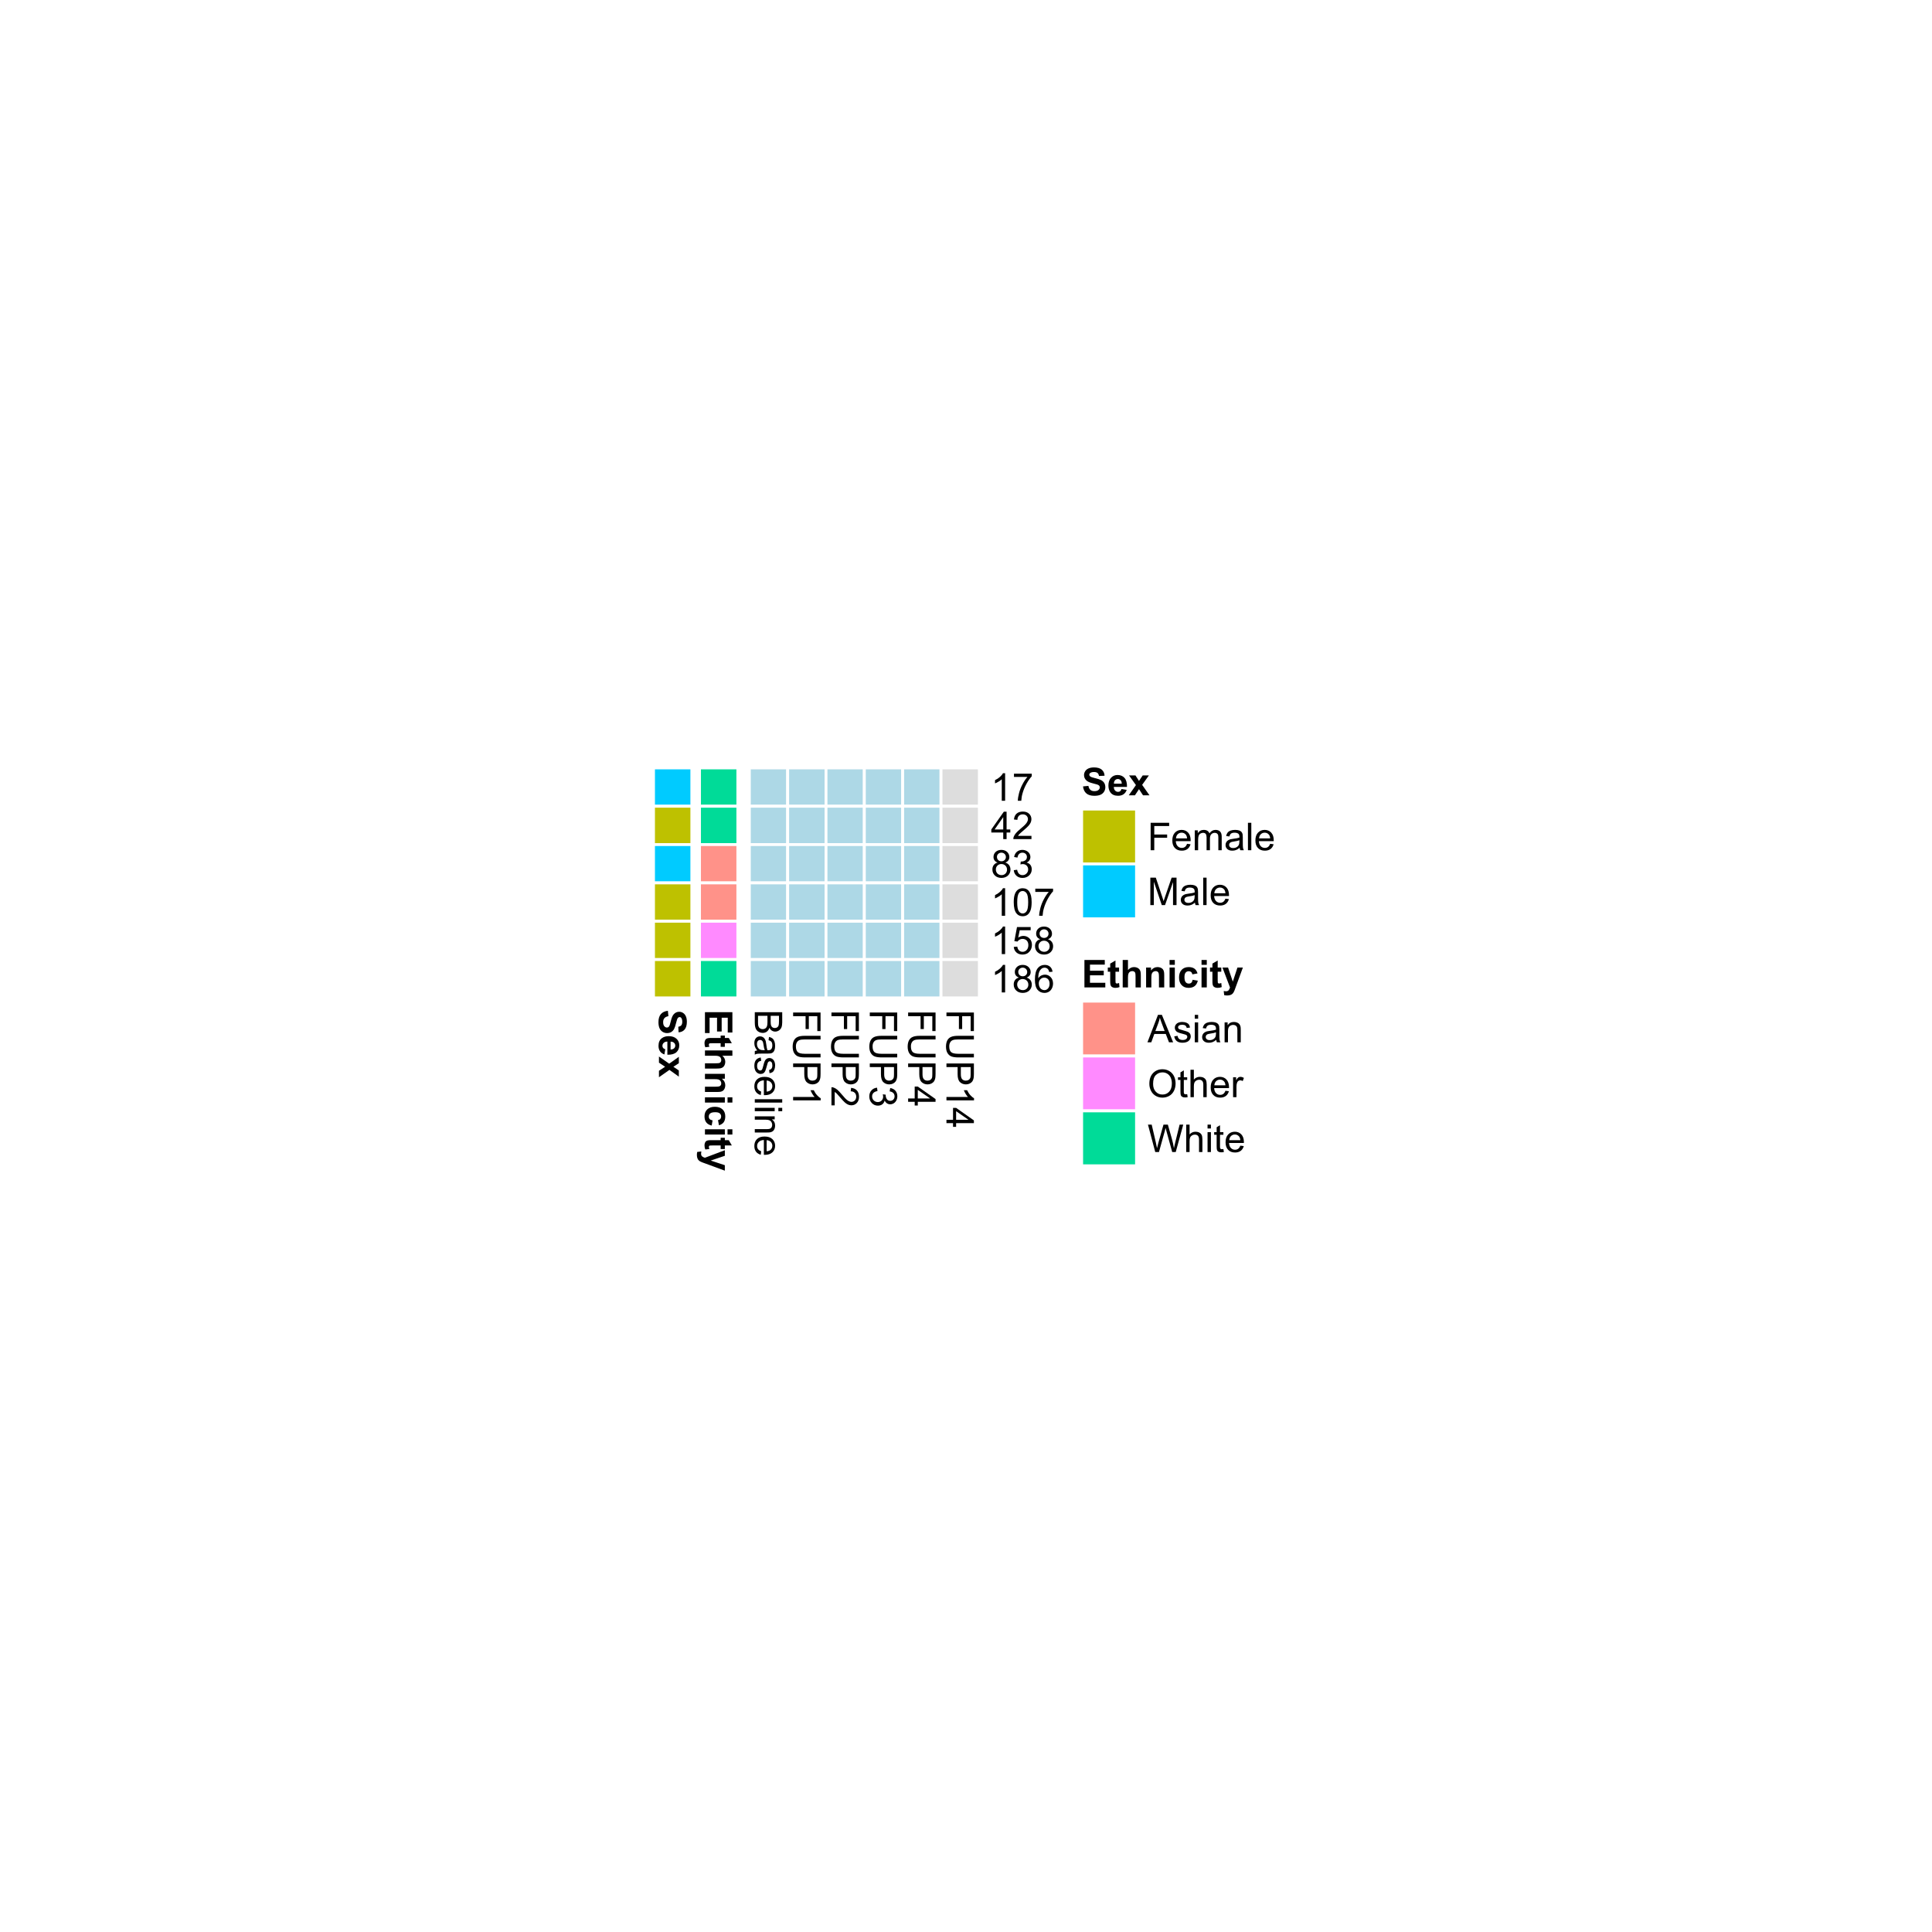 <?xml version="1.0" encoding="UTF-8"?>
<svg xmlns="http://www.w3.org/2000/svg" xmlns:xlink="http://www.w3.org/1999/xlink" width="504pt" height="504pt" viewBox="0 0 504 504" version="1.1">
<defs>
<g>
<symbol overflow="visible" id="glyph0-0">
<path style="stroke:none;" d="M 0 1.25 L 6.25 1.25 L 6.25 6.25 L 0 6.25 Z M 0.156 1.406 L 0.156 6.094 L 6.094 6.094 L 6.094 1.406 Z M 0.156 1.406 "/>
</symbol>
<symbol overflow="visible" id="glyph0-1">
<path style="stroke:none;" d="M 0 0.734 L 7.156 0.734 L 7.156 3.418 C 7.152 3.961 7.082 4.402 6.938 4.734 C 6.793 5.062 6.57 5.32 6.27 5.512 C 5.969 5.695 5.652 5.789 5.328 5.793 C 5.016 5.789 4.727 5.707 4.461 5.543 C 4.188 5.375 3.973 5.121 3.809 4.789 C 3.68 5.219 3.461 5.555 3.156 5.789 C 2.848 6.02 2.488 6.133 2.074 6.137 C 1.738 6.133 1.426 6.062 1.137 5.922 C 0.848 5.777 0.625 5.602 0.473 5.398 C 0.312 5.188 0.195 4.926 0.117 4.613 C 0.039 4.297 0 3.914 0 3.461 Z M 4.148 1.68 L 4.148 3.227 C 4.148 3.645 4.176 3.945 4.234 4.133 C 4.301 4.367 4.418 4.551 4.59 4.676 C 4.754 4.797 4.965 4.855 5.215 4.859 C 5.449 4.855 5.656 4.801 5.84 4.688 C 6.02 4.57 6.145 4.406 6.211 4.199 C 6.277 3.984 6.309 3.621 6.312 3.109 L 6.312 1.68 Z M 0.844 1.68 L 0.844 3.461 C 0.844 3.766 0.855 3.98 0.879 4.105 C 0.918 4.32 0.98 4.504 1.074 4.652 C 1.16 4.801 1.293 4.922 1.473 5.016 C 1.645 5.109 1.848 5.156 2.074 5.156 C 2.34 5.156 2.57 5.086 2.77 4.949 C 2.965 4.812 3.102 4.625 3.184 4.383 C 3.262 4.141 3.305 3.789 3.305 3.336 L 3.305 1.68 Z M 0.844 1.68 "/>
</symbol>
<symbol overflow="visible" id="glyph0-2">
<path style="stroke:none;" d="M 0.641 4.043 C 0.359 3.715 0.164 3.398 0.051 3.102 C -0.062 2.797 -0.117 2.477 -0.117 2.133 C -0.117 1.562 0.02 1.125 0.301 0.82 C 0.574 0.516 0.93 0.363 1.367 0.363 C 1.617 0.363 1.852 0.418 2.062 0.535 C 2.273 0.645 2.441 0.797 2.566 0.988 C 2.691 1.172 2.785 1.383 2.855 1.621 C 2.898 1.789 2.945 2.051 2.988 2.402 C 3.07 3.113 3.168 3.633 3.289 3.969 C 3.406 3.969 3.484 3.973 3.52 3.977 C 3.875 3.973 4.129 3.891 4.277 3.727 C 4.473 3.5 4.57 3.164 4.574 2.727 C 4.57 2.309 4.496 2.004 4.355 1.809 C 4.207 1.609 3.953 1.465 3.59 1.371 L 3.707 0.512 C 4.07 0.586 4.367 0.715 4.598 0.898 C 4.82 1.074 4.996 1.336 5.121 1.676 C 5.242 2.012 5.301 2.402 5.301 2.852 C 5.297 3.293 5.246 3.652 5.145 3.93 C 5.039 4.207 4.906 4.41 4.75 4.543 C 4.59 4.668 4.391 4.762 4.156 4.816 C 4 4.844 3.73 4.855 3.344 4.859 L 2.172 4.859 C 1.352 4.855 0.836 4.875 0.621 4.914 C 0.402 4.949 0.195 5.023 0 5.137 L 0 4.219 C 0.18 4.125 0.391 4.066 0.641 4.043 Z M 2.602 3.969 C 2.469 3.648 2.355 3.172 2.27 2.535 C 2.215 2.172 2.156 1.914 2.094 1.766 C 2.023 1.613 1.93 1.5 1.809 1.422 C 1.68 1.34 1.539 1.301 1.391 1.301 C 1.152 1.301 0.957 1.387 0.805 1.566 C 0.645 1.738 0.566 2 0.57 2.344 C 0.566 2.68 0.641 2.98 0.793 3.246 C 0.938 3.508 1.141 3.699 1.402 3.828 C 1.598 3.918 1.891 3.965 2.281 3.969 Z M 2.602 3.969 "/>
</symbol>
<symbol overflow="visible" id="glyph0-3">
<path style="stroke:none;" d="M 1.547 0.309 L 1.684 1.176 C 1.332 1.223 1.066 1.359 0.883 1.582 C 0.695 1.805 0.602 2.117 0.605 2.52 C 0.602 2.922 0.684 3.219 0.852 3.418 C 1.012 3.609 1.207 3.707 1.43 3.711 C 1.625 3.707 1.781 3.621 1.898 3.453 C 1.977 3.328 2.074 3.031 2.195 2.555 C 2.355 1.906 2.496 1.457 2.617 1.211 C 2.734 0.961 2.898 0.773 3.113 0.645 C 3.32 0.516 3.555 0.449 3.809 0.453 C 4.039 0.449 4.25 0.504 4.449 0.613 C 4.645 0.719 4.809 0.863 4.941 1.047 C 5.039 1.18 5.125 1.363 5.199 1.602 C 5.266 1.836 5.301 2.09 5.305 2.363 C 5.297 2.766 5.238 3.125 5.125 3.434 C 5.004 3.742 4.844 3.969 4.648 4.117 C 4.445 4.262 4.18 4.363 3.848 4.418 L 3.73 3.559 C 3.992 3.516 4.199 3.402 4.352 3.219 C 4.5 3.031 4.574 2.77 4.578 2.426 C 4.574 2.02 4.508 1.73 4.379 1.562 C 4.242 1.387 4.086 1.301 3.91 1.305 C 3.793 1.301 3.691 1.336 3.602 1.41 C 3.504 1.48 3.426 1.594 3.367 1.75 C 3.332 1.832 3.258 2.09 3.145 2.523 C 2.977 3.145 2.84 3.578 2.734 3.824 C 2.629 4.07 2.477 4.262 2.273 4.402 C 2.07 4.539 1.82 4.609 1.523 4.613 C 1.227 4.609 0.949 4.523 0.695 4.355 C 0.434 4.184 0.234 3.938 0.094 3.617 C -0.047 3.289 -0.117 2.926 -0.117 2.523 C -0.117 1.848 0.02 1.336 0.301 0.984 C 0.578 0.629 0.996 0.402 1.547 0.309 Z M 1.547 0.309 "/>
</symbol>
<symbol overflow="visible" id="glyph0-4">
<path style="stroke:none;" d="M 1.668 4.211 L 1.559 5.117 C 1.027 4.969 0.613 4.703 0.32 4.32 C 0.027 3.93 -0.117 3.438 -0.117 2.836 C -0.117 2.078 0.113 1.477 0.582 1.031 C 1.047 0.586 1.703 0.363 2.547 0.367 C 3.418 0.363 4.098 0.586 4.582 1.039 C 5.062 1.484 5.301 2.07 5.301 2.789 C 5.297 3.48 5.062 4.047 4.594 4.488 C 4.121 4.926 3.457 5.145 2.602 5.148 C 2.547 5.145 2.469 5.141 2.367 5.141 L 2.367 1.273 C 1.797 1.305 1.359 1.469 1.059 1.758 C 0.754 2.047 0.602 2.406 0.605 2.844 C 0.602 3.16 0.688 3.434 0.859 3.664 C 1.027 3.891 1.297 4.074 1.668 4.211 Z M 3.09 1.324 L 3.09 4.219 C 3.523 4.18 3.852 4.066 4.07 3.887 C 4.406 3.605 4.574 3.242 4.578 2.797 C 4.574 2.391 4.441 2.051 4.172 1.777 C 3.902 1.5 3.539 1.352 3.09 1.324 Z M 3.09 1.324 "/>
</symbol>
<symbol overflow="visible" id="glyph0-5">
<path style="stroke:none;" d="M 0 0.641 L 7.156 0.641 L 7.156 1.52 L 0 1.52 Z M 0 0.641 "/>
</symbol>
<symbol overflow="visible" id="glyph0-6">
<path style="stroke:none;" d="M 6.148 0.664 L 7.156 0.664 L 7.156 1.543 L 6.148 1.543 Z M 0 0.664 L 5.188 0.664 L 5.188 1.543 L 0 1.543 Z M 0 0.664 "/>
</symbol>
<symbol overflow="visible" id="glyph0-7">
<path style="stroke:none;" d="M 0 0.66 L 5.188 0.66 L 5.188 1.449 L 4.449 1.449 C 5.016 1.828 5.301 2.379 5.301 3.102 C 5.297 3.41 5.242 3.699 5.133 3.961 C 5.02 4.223 4.871 4.418 4.691 4.551 C 4.508 4.68 4.293 4.77 4.043 4.824 C 3.879 4.855 3.594 4.875 3.188 4.875 L 0 4.875 L 0 3.992 L 3.152 3.996 C 3.512 3.996 3.777 3.961 3.957 3.891 C 4.129 3.82 4.27 3.699 4.379 3.527 C 4.48 3.352 4.535 3.145 4.539 2.914 C 4.535 2.539 4.418 2.219 4.184 1.945 C 3.945 1.672 3.492 1.535 2.832 1.539 L 0 1.539 Z M 0 0.66 "/>
</symbol>
<symbol overflow="visible" id="glyph0-8">
<path style="stroke:none;" d="M 0 0.82 L 7.156 0.82 L 7.156 5.648 L 6.312 5.648 L 6.312 1.77 L 4.098 1.77 L 4.098 5.129 L 3.25 5.129 L 3.25 1.77 L 0 1.766 Z M 0 0.82 "/>
</symbol>
<symbol overflow="visible" id="glyph0-9">
<path style="stroke:none;" d="M 7.156 5.469 L 7.156 6.418 L 3.023 6.418 C 2.301 6.41 1.727 6.328 1.305 6.172 C 0.879 6.008 0.535 5.715 0.273 5.289 C 0.012 4.863 -0.117 4.305 -0.121 3.617 C -0.117 2.945 -0.004 2.398 0.223 1.973 C 0.453 1.543 0.785 1.238 1.227 1.059 C 1.66 0.875 2.262 0.785 3.023 0.785 L 7.156 0.785 L 7.156 1.734 L 3.027 1.734 C 2.402 1.734 1.945 1.789 1.652 1.906 C 1.355 2.02 1.125 2.219 0.969 2.504 C 0.805 2.781 0.727 3.125 0.73 3.535 C 0.727 4.227 0.883 4.723 1.203 5.023 C 1.516 5.316 2.125 5.465 3.027 5.469 Z M 7.156 5.469 "/>
</symbol>
<symbol overflow="visible" id="glyph0-10">
<path style="stroke:none;" d="M 0 0.773 L 7.156 0.773 L 7.156 3.473 C 7.152 3.945 7.133 4.309 7.09 4.562 C 7.027 4.91 6.914 5.203 6.754 5.445 C 6.586 5.68 6.355 5.871 6.062 6.016 C 5.766 6.16 5.441 6.234 5.086 6.234 C 4.477 6.234 3.961 6.039 3.543 5.652 C 3.117 5.266 2.906 4.566 2.91 3.555 L 2.91 1.719 L 0 1.719 Z M 3.754 1.719 L 3.754 3.57 C 3.75 4.18 3.863 4.613 4.094 4.871 C 4.32 5.125 4.641 5.254 5.059 5.258 C 5.355 5.254 5.613 5.18 5.828 5.031 C 6.039 4.879 6.18 4.68 6.25 4.434 C 6.289 4.273 6.309 3.98 6.312 3.551 L 6.312 1.719 Z M 3.754 1.719 "/>
</symbol>
<symbol overflow="visible" id="glyph0-11">
<path style="stroke:none;" d="M 0 3.727 L 0 2.848 L 5.602 2.848 C 5.398 2.637 5.195 2.359 4.992 2.016 C 4.789 1.672 4.637 1.363 4.539 1.09 L 5.391 1.09 C 5.621 1.582 5.898 2.012 6.23 2.379 C 6.555 2.746 6.875 3.004 7.188 3.16 L 7.188 3.727 Z M 0 3.727 "/>
</symbol>
<symbol overflow="visible" id="glyph0-12">
<path style="stroke:none;" d="M 0.844 5.035 L 0 5.035 L 0 0.305 C 0.211 0.297 0.414 0.328 0.609 0.406 C 0.93 0.523 1.246 0.719 1.562 0.984 C 1.871 1.25 2.23 1.633 2.645 2.133 C 3.277 2.91 3.785 3.434 4.16 3.711 C 4.535 3.98 4.887 4.117 5.219 4.121 C 5.566 4.117 5.859 3.992 6.102 3.746 C 6.336 3.496 6.457 3.172 6.461 2.773 C 6.457 2.348 6.328 2.012 6.078 1.758 C 5.82 1.504 5.469 1.375 5.023 1.371 L 5.117 0.469 C 5.789 0.531 6.305 0.762 6.656 1.168 C 7.008 1.566 7.184 2.109 7.188 2.793 C 7.184 3.477 6.992 4.02 6.613 4.422 C 6.23 4.82 5.758 5.02 5.199 5.023 C 4.91 5.02 4.629 4.961 4.355 4.848 C 4.074 4.727 3.785 4.535 3.48 4.266 C 3.176 3.992 2.754 3.539 2.223 2.91 C 1.777 2.383 1.477 2.043 1.32 1.895 C 1.156 1.742 1 1.621 0.844 1.523 Z M 0.844 5.035 "/>
</symbol>
<symbol overflow="visible" id="glyph0-13">
<path style="stroke:none;" d="M 1.891 0.422 L 2.008 1.301 C 1.504 1.398 1.145 1.566 0.93 1.812 C 0.707 2.055 0.598 2.352 0.602 2.699 C 0.598 3.109 0.742 3.457 1.031 3.746 C 1.316 4.027 1.668 4.172 2.094 4.176 C 2.492 4.172 2.824 4.039 3.09 3.777 C 3.348 3.512 3.48 3.176 3.484 2.773 C 3.48 2.602 3.449 2.395 3.387 2.152 L 4.16 2.25 C 4.152 2.309 4.148 2.355 4.148 2.395 C 4.148 2.766 4.246 3.102 4.441 3.402 C 4.637 3.699 4.938 3.848 5.348 3.852 C 5.664 3.848 5.93 3.738 6.145 3.523 C 6.355 3.305 6.461 3.023 6.465 2.68 C 6.461 2.336 6.355 2.051 6.141 1.824 C 5.926 1.594 5.602 1.449 5.176 1.387 L 5.332 0.508 C 5.918 0.613 6.371 0.855 6.699 1.238 C 7.02 1.617 7.184 2.094 7.188 2.66 C 7.184 3.051 7.098 3.41 6.934 3.738 C 6.762 4.066 6.535 4.316 6.25 4.496 C 5.957 4.668 5.648 4.758 5.328 4.758 C 5.016 4.758 4.734 4.672 4.48 4.508 C 4.227 4.336 4.023 4.09 3.875 3.77 C 3.773 4.191 3.574 4.523 3.27 4.758 C 2.961 4.992 2.574 5.109 2.113 5.109 C 1.484 5.109 0.953 4.879 0.523 4.426 C 0.086 3.965 -0.129 3.391 -0.129 2.695 C -0.129 2.066 0.059 1.543 0.434 1.129 C 0.809 0.711 1.293 0.477 1.891 0.422 Z M 1.891 0.422 "/>
</symbol>
<symbol overflow="visible" id="glyph0-14">
<path style="stroke:none;" d="M 0 3.234 L 1.715 3.234 L 1.715 0.129 L 2.52 0.129 L 7.156 3.395 L 7.156 4.113 L 2.52 4.113 L 2.52 5.078 L 1.715 5.078 L 1.715 4.109 L 0 4.109 Z M 2.52 3.234 L 5.746 3.234 L 2.52 0.992 Z M 2.52 3.234 "/>
</symbol>
<symbol overflow="visible" id="glyph1-0">
<path style="stroke:none;" d="M 1.25 0 L 1.25 -6.25 L 6.25 -6.25 L 6.25 0 Z M 1.406 -0.156 L 6.094 -0.156 L 6.094 -6.094 L 1.406 -6.094 Z M 1.406 -0.156 "/>
</symbol>
<symbol overflow="visible" id="glyph1-1">
<path style="stroke:none;" d="M 3.727 0 L 2.848 0 L 2.848 -5.602 C 2.637 -5.398 2.359 -5.195 2.016 -4.992 C 1.672 -4.789 1.363 -4.637 1.09 -4.539 L 1.09 -5.391 C 1.582 -5.621 2.012 -5.898 2.379 -6.23 C 2.746 -6.555 3.004 -6.875 3.16 -7.188 L 3.727 -7.188 Z M 3.727 0 "/>
</symbol>
<symbol overflow="visible" id="glyph1-2">
<path style="stroke:none;" d="M 0.473 -6.219 L 0.473 -7.066 L 5.109 -7.066 L 5.109 -6.383 C 4.648 -5.895 4.195 -5.25 3.75 -4.449 C 3.305 -3.641 2.957 -2.816 2.715 -1.969 C 2.535 -1.367 2.426 -0.711 2.379 0 L 1.477 0 C 1.484 -0.562 1.594 -1.242 1.805 -2.039 C 2.016 -2.836 2.32 -3.605 2.719 -4.348 C 3.113 -5.09 3.531 -5.711 3.98 -6.219 Z M 0.473 -6.219 "/>
</symbol>
<symbol overflow="visible" id="glyph1-3">
<path style="stroke:none;" d="M 3.234 0 L 3.234 -1.715 L 0.125 -1.715 L 0.125 -2.52 L 3.395 -7.156 L 4.109 -7.156 L 4.109 -2.52 L 5.078 -2.52 L 5.078 -1.715 L 4.109 -1.715 L 4.109 0 Z M 3.234 -2.52 L 3.234 -5.746 L 0.992 -2.52 Z M 3.234 -2.52 "/>
</symbol>
<symbol overflow="visible" id="glyph1-4">
<path style="stroke:none;" d="M 5.035 -0.844 L 5.035 0 L 0.305 0 C 0.297 -0.211 0.328 -0.414 0.406 -0.609 C 0.523 -0.93 0.719 -1.246 0.984 -1.562 C 1.25 -1.871 1.633 -2.234 2.133 -2.648 C 2.91 -3.281 3.434 -3.785 3.711 -4.16 C 3.98 -4.535 4.117 -4.887 4.121 -5.219 C 4.117 -5.566 3.992 -5.859 3.746 -6.102 C 3.496 -6.336 3.172 -6.457 2.773 -6.461 C 2.348 -6.457 2.012 -6.328 1.758 -6.078 C 1.5 -5.82 1.371 -5.469 1.371 -5.023 L 0.469 -5.117 C 0.531 -5.789 0.762 -6.305 1.168 -6.656 C 1.566 -7.008 2.109 -7.184 2.793 -7.188 C 3.477 -7.184 4.02 -6.992 4.422 -6.617 C 4.82 -6.234 5.02 -5.762 5.023 -5.199 C 5.02 -4.91 4.961 -4.629 4.848 -4.355 C 4.727 -4.074 4.535 -3.785 4.266 -3.48 C 3.992 -3.176 3.539 -2.754 2.91 -2.223 C 2.379 -1.777 2.039 -1.477 1.895 -1.32 C 1.742 -1.16 1.621 -1.004 1.523 -0.844 Z M 5.035 -0.844 "/>
</symbol>
<symbol overflow="visible" id="glyph1-5">
<path style="stroke:none;" d="M 1.766 -3.883 C 1.398 -4.012 1.129 -4.203 0.957 -4.453 C 0.777 -4.699 0.691 -4.996 0.695 -5.344 C 0.691 -5.863 0.879 -6.301 1.254 -6.656 C 1.629 -7.008 2.125 -7.184 2.75 -7.188 C 3.371 -7.184 3.875 -7 4.258 -6.641 C 4.637 -6.273 4.828 -5.832 4.828 -5.316 C 4.828 -4.98 4.738 -4.691 4.566 -4.449 C 4.387 -4.199 4.125 -4.012 3.773 -3.883 C 4.211 -3.738 4.543 -3.508 4.777 -3.188 C 5.004 -2.867 5.121 -2.484 5.121 -2.047 C 5.121 -1.43 4.902 -0.918 4.473 -0.504 C 4.035 -0.09 3.469 0.117 2.766 0.121 C 2.055 0.117 1.484 -0.09 1.055 -0.504 C 0.621 -0.922 0.402 -1.441 0.406 -2.07 C 0.402 -2.531 0.52 -2.922 0.758 -3.238 C 0.992 -3.551 1.328 -3.766 1.766 -3.883 Z M 1.594 -5.371 C 1.594 -5.031 1.699 -4.754 1.918 -4.539 C 2.133 -4.324 2.418 -4.219 2.77 -4.219 C 3.105 -4.219 3.383 -4.324 3.602 -4.539 C 3.816 -4.75 3.926 -5.012 3.926 -5.32 C 3.926 -5.641 3.812 -5.91 3.59 -6.133 C 3.367 -6.352 3.09 -6.461 2.758 -6.465 C 2.422 -6.461 2.145 -6.355 1.926 -6.141 C 1.703 -5.926 1.594 -5.668 1.594 -5.371 Z M 1.309 -2.066 C 1.305 -1.812 1.363 -1.57 1.484 -1.336 C 1.602 -1.102 1.781 -0.918 2.016 -0.793 C 2.25 -0.66 2.5 -0.598 2.773 -0.602 C 3.188 -0.598 3.535 -0.73 3.812 -1.004 C 4.082 -1.27 4.219 -1.613 4.223 -2.035 C 4.219 -2.457 4.078 -2.809 3.801 -3.086 C 3.516 -3.359 3.164 -3.496 2.742 -3.5 C 2.328 -3.496 1.984 -3.359 1.715 -3.09 C 1.441 -2.812 1.305 -2.473 1.309 -2.066 Z M 1.309 -2.066 "/>
</symbol>
<symbol overflow="visible" id="glyph1-6">
<path style="stroke:none;" d="M 0.422 -1.891 L 1.297 -2.008 C 1.395 -1.504 1.566 -1.145 1.812 -0.93 C 2.055 -0.707 2.352 -0.598 2.699 -0.602 C 3.109 -0.598 3.457 -0.742 3.746 -1.031 C 4.027 -1.316 4.172 -1.668 4.176 -2.094 C 4.172 -2.492 4.039 -2.824 3.777 -3.09 C 3.512 -3.348 3.176 -3.48 2.773 -3.484 C 2.602 -3.48 2.395 -3.449 2.152 -3.391 L 2.25 -4.16 C 2.309 -4.152 2.355 -4.148 2.391 -4.148 C 2.766 -4.148 3.102 -4.246 3.402 -4.441 C 3.699 -4.637 3.848 -4.938 3.852 -5.348 C 3.848 -5.664 3.738 -5.93 3.523 -6.145 C 3.305 -6.355 3.023 -6.461 2.68 -6.465 C 2.336 -6.461 2.051 -6.355 1.824 -6.141 C 1.594 -5.926 1.449 -5.602 1.387 -5.176 L 0.508 -5.332 C 0.613 -5.918 0.855 -6.371 1.238 -6.699 C 1.617 -7.02 2.094 -7.184 2.66 -7.188 C 3.051 -7.184 3.41 -7.098 3.738 -6.934 C 4.066 -6.762 4.316 -6.535 4.496 -6.25 C 4.668 -5.957 4.758 -5.648 4.758 -5.328 C 4.758 -5.016 4.672 -4.734 4.508 -4.48 C 4.336 -4.227 4.09 -4.023 3.77 -3.875 C 4.191 -3.773 4.523 -3.574 4.758 -3.27 C 4.992 -2.961 5.109 -2.574 5.109 -2.113 C 5.109 -1.484 4.879 -0.953 4.426 -0.523 C 3.965 -0.09 3.391 0.121 2.695 0.125 C 2.066 0.121 1.543 -0.062 1.129 -0.434 C 0.711 -0.809 0.477 -1.293 0.422 -1.891 Z M 0.422 -1.891 "/>
</symbol>
<symbol overflow="visible" id="glyph1-7">
<path style="stroke:none;" d="M 0.414 -3.531 C 0.41 -4.375 0.496 -5.055 0.676 -5.574 C 0.848 -6.086 1.109 -6.484 1.453 -6.766 C 1.797 -7.043 2.227 -7.184 2.75 -7.188 C 3.129 -7.184 3.465 -7.105 3.758 -6.953 C 4.047 -6.797 4.289 -6.574 4.477 -6.285 C 4.664 -5.992 4.812 -5.637 4.922 -5.223 C 5.027 -4.801 5.078 -4.238 5.082 -3.531 C 5.078 -2.688 4.992 -2.008 4.824 -1.496 C 4.648 -0.977 4.391 -0.578 4.051 -0.301 C 3.703 -0.02 3.27 0.117 2.75 0.121 C 2.055 0.117 1.516 -0.129 1.125 -0.621 C 0.648 -1.215 0.41 -2.184 0.414 -3.531 Z M 1.32 -3.531 C 1.316 -2.352 1.453 -1.57 1.73 -1.184 C 2.004 -0.793 2.344 -0.598 2.75 -0.602 C 3.148 -0.598 3.488 -0.793 3.766 -1.188 C 4.039 -1.574 4.176 -2.355 4.18 -3.531 C 4.176 -4.707 4.039 -5.488 3.766 -5.879 C 3.488 -6.262 3.145 -6.457 2.738 -6.461 C 2.332 -6.457 2.012 -6.285 1.773 -5.945 C 1.469 -5.508 1.316 -4.703 1.32 -3.531 Z M 1.32 -3.531 "/>
</symbol>
<symbol overflow="visible" id="glyph1-8">
<path style="stroke:none;" d="M 0.414 -1.875 L 1.336 -1.953 C 1.406 -1.5 1.562 -1.164 1.812 -0.941 C 2.059 -0.711 2.359 -0.598 2.715 -0.602 C 3.137 -0.598 3.496 -0.758 3.789 -1.078 C 4.078 -1.398 4.223 -1.82 4.227 -2.348 C 4.223 -2.848 4.082 -3.242 3.805 -3.535 C 3.52 -3.82 3.152 -3.965 2.699 -3.969 C 2.414 -3.965 2.16 -3.902 1.934 -3.777 C 1.707 -3.648 1.527 -3.48 1.398 -3.277 L 0.57 -3.383 L 1.266 -7.062 L 4.824 -7.062 L 4.824 -6.219 L 1.969 -6.219 L 1.582 -4.297 C 2.012 -4.594 2.461 -4.746 2.934 -4.746 C 3.555 -4.746 4.082 -4.527 4.516 -4.094 C 4.941 -3.66 5.156 -3.105 5.16 -2.426 C 5.156 -1.777 4.969 -1.215 4.594 -0.746 C 4.133 -0.168 3.504 0.117 2.715 0.121 C 2.059 0.117 1.527 -0.062 1.121 -0.426 C 0.707 -0.789 0.473 -1.273 0.414 -1.875 Z M 0.414 -1.875 "/>
</symbol>
<symbol overflow="visible" id="glyph1-9">
<path style="stroke:none;" d="M 4.977 -5.406 L 4.102 -5.336 C 4.023 -5.68 3.91 -5.93 3.77 -6.09 C 3.527 -6.336 3.234 -6.461 2.891 -6.465 C 2.605 -6.461 2.359 -6.383 2.152 -6.23 C 1.871 -6.027 1.652 -5.734 1.496 -5.348 C 1.332 -4.957 1.25 -4.406 1.25 -3.691 C 1.457 -4.012 1.715 -4.25 2.023 -4.41 C 2.328 -4.562 2.652 -4.641 2.988 -4.645 C 3.574 -4.641 4.07 -4.426 4.484 -3.996 C 4.891 -3.566 5.098 -3.008 5.102 -2.324 C 5.098 -1.871 5 -1.453 4.812 -1.07 C 4.617 -0.684 4.352 -0.387 4.016 -0.184 C 3.672 0.02 3.289 0.117 2.859 0.121 C 2.125 0.117 1.527 -0.148 1.066 -0.684 C 0.605 -1.219 0.375 -2.109 0.375 -3.352 C 0.375 -4.734 0.629 -5.738 1.141 -6.367 C 1.586 -6.91 2.188 -7.184 2.945 -7.188 C 3.504 -7.184 3.965 -7.027 4.328 -6.715 C 4.684 -6.398 4.898 -5.961 4.977 -5.406 Z M 1.387 -2.32 C 1.383 -2.016 1.445 -1.723 1.578 -1.449 C 1.703 -1.168 1.883 -0.957 2.117 -0.816 C 2.344 -0.668 2.59 -0.598 2.848 -0.602 C 3.215 -0.598 3.531 -0.746 3.801 -1.051 C 4.066 -1.348 4.199 -1.754 4.203 -2.27 C 4.199 -2.762 4.07 -3.152 3.809 -3.438 C 3.543 -3.723 3.211 -3.867 2.812 -3.867 C 2.414 -3.867 2.074 -3.723 1.801 -3.438 C 1.52 -3.152 1.383 -2.781 1.387 -2.32 Z M 1.387 -2.32 "/>
</symbol>
<symbol overflow="visible" id="glyph1-10">
<path style="stroke:none;" d="M 0.82 0 L 0.82 -7.156 L 5.648 -7.156 L 5.648 -6.312 L 1.766 -6.312 L 1.766 -4.098 L 5.125 -4.098 L 5.125 -3.25 L 1.766 -3.25 L 1.766 0 Z M 0.82 0 "/>
</symbol>
<symbol overflow="visible" id="glyph1-11">
<path style="stroke:none;" d="M 4.211 -1.672 L 5.117 -1.559 C 4.969 -1.027 4.703 -0.613 4.32 -0.32 C 3.93 -0.027 3.438 0.117 2.836 0.117 C 2.078 0.117 1.477 -0.113 1.031 -0.582 C 0.586 -1.047 0.363 -1.703 0.367 -2.547 C 0.363 -3.418 0.586 -4.098 1.039 -4.582 C 1.484 -5.062 2.07 -5.301 2.789 -5.305 C 3.48 -5.301 4.047 -5.066 4.488 -4.594 C 4.926 -4.121 5.145 -3.457 5.148 -2.602 C 5.145 -2.547 5.141 -2.469 5.141 -2.367 L 1.273 -2.367 C 1.305 -1.797 1.469 -1.359 1.758 -1.059 C 2.047 -0.754 2.406 -0.602 2.844 -0.605 C 3.16 -0.602 3.434 -0.688 3.664 -0.859 C 3.891 -1.027 4.074 -1.297 4.211 -1.672 Z M 1.324 -3.09 L 4.219 -3.09 C 4.18 -3.523 4.066 -3.852 3.887 -4.07 C 3.605 -4.406 3.242 -4.574 2.797 -4.578 C 2.391 -4.574 2.051 -4.441 1.777 -4.172 C 1.5 -3.902 1.352 -3.539 1.324 -3.09 Z M 1.324 -3.09 "/>
</symbol>
<symbol overflow="visible" id="glyph1-12">
<path style="stroke:none;" d="M 0.66 0 L 0.66 -5.188 L 1.445 -5.188 L 1.445 -4.457 C 1.605 -4.711 1.82 -4.914 2.094 -5.07 C 2.359 -5.223 2.668 -5.301 3.016 -5.305 C 3.398 -5.301 3.715 -5.223 3.961 -5.062 C 4.207 -4.902 4.379 -4.68 4.484 -4.395 C 4.891 -5 5.426 -5.301 6.086 -5.305 C 6.598 -5.301 6.992 -5.16 7.27 -4.875 C 7.547 -4.59 7.688 -4.148 7.688 -3.559 L 7.688 0 L 6.812 0 L 6.812 -3.266 C 6.809 -3.613 6.781 -3.867 6.727 -4.023 C 6.668 -4.176 6.562 -4.301 6.414 -4.398 C 6.262 -4.488 6.086 -4.535 5.891 -4.539 C 5.523 -4.535 5.223 -4.414 4.98 -4.176 C 4.738 -3.93 4.617 -3.543 4.617 -3.012 L 4.617 0 L 3.742 0 L 3.742 -3.367 C 3.738 -3.754 3.668 -4.047 3.527 -4.246 C 3.383 -4.438 3.145 -4.535 2.82 -4.539 C 2.57 -4.535 2.344 -4.469 2.137 -4.344 C 1.922 -4.211 1.77 -4.023 1.68 -3.773 C 1.582 -3.523 1.535 -3.16 1.539 -2.691 L 1.539 0 Z M 0.66 0 "/>
</symbol>
<symbol overflow="visible" id="glyph1-13">
<path style="stroke:none;" d="M 4.043 -0.641 C 3.715 -0.359 3.398 -0.164 3.102 -0.055 C 2.797 0.062 2.477 0.117 2.133 0.117 C 1.562 0.117 1.125 -0.02 0.82 -0.301 C 0.512 -0.574 0.355 -0.93 0.359 -1.367 C 0.355 -1.617 0.414 -1.852 0.531 -2.062 C 0.645 -2.273 0.797 -2.441 0.988 -2.566 C 1.172 -2.691 1.383 -2.785 1.621 -2.855 C 1.789 -2.898 2.051 -2.945 2.402 -2.988 C 3.113 -3.074 3.633 -3.172 3.969 -3.289 C 3.969 -3.406 3.973 -3.484 3.977 -3.52 C 3.973 -3.875 3.891 -4.129 3.727 -4.277 C 3.5 -4.473 3.164 -4.57 2.727 -4.574 C 2.309 -4.57 2.004 -4.496 1.809 -4.355 C 1.609 -4.207 1.465 -3.953 1.371 -3.59 L 0.512 -3.707 C 0.586 -4.07 0.715 -4.367 0.898 -4.598 C 1.074 -4.82 1.336 -4.996 1.676 -5.121 C 2.012 -5.242 2.402 -5.301 2.852 -5.305 C 3.293 -5.301 3.652 -5.25 3.93 -5.148 C 4.203 -5.043 4.406 -4.91 4.539 -4.754 C 4.668 -4.59 4.758 -4.391 4.812 -4.156 C 4.84 -4 4.855 -3.73 4.859 -3.344 L 4.859 -2.172 C 4.855 -1.352 4.875 -0.836 4.914 -0.621 C 4.949 -0.402 5.023 -0.195 5.137 0 L 4.219 0 C 4.125 -0.18 4.066 -0.391 4.043 -0.641 Z M 3.969 -2.602 C 3.648 -2.469 3.172 -2.355 2.535 -2.27 C 2.172 -2.215 1.914 -2.156 1.766 -2.094 C 1.613 -2.023 1.5 -1.93 1.418 -1.809 C 1.336 -1.68 1.293 -1.539 1.297 -1.391 C 1.293 -1.152 1.383 -0.957 1.562 -0.805 C 1.738 -0.645 2 -0.566 2.344 -0.57 C 2.68 -0.566 2.98 -0.641 3.246 -0.793 C 3.508 -0.938 3.699 -1.141 3.828 -1.402 C 3.918 -1.598 3.965 -1.891 3.969 -2.281 Z M 3.969 -2.602 "/>
</symbol>
<symbol overflow="visible" id="glyph1-14">
<path style="stroke:none;" d="M 0.641 0 L 0.641 -7.156 L 1.52 -7.156 L 1.52 0 Z M 0.641 0 "/>
</symbol>
<symbol overflow="visible" id="glyph1-15">
<path style="stroke:none;" d="M 0.742 0 L 0.742 -7.156 L 2.168 -7.156 L 3.863 -2.09 C 4.016 -1.617 4.129 -1.266 4.203 -1.031 C 4.281 -1.289 4.41 -1.672 4.586 -2.18 L 6.297 -7.156 L 7.574 -7.156 L 7.574 0 L 6.66 0 L 6.66 -5.992 L 4.578 0 L 3.727 0 L 1.656 -6.094 L 1.656 0 Z M 0.742 0 "/>
</symbol>
<symbol overflow="visible" id="glyph1-16">
<path style="stroke:none;" d="M -0.016 0 L 2.734 -7.156 L 3.754 -7.156 L 6.684 0 L 5.605 0 L 4.77 -2.168 L 1.777 -2.168 L 0.992 0 Z M 2.051 -2.938 L 4.477 -2.938 L 3.73 -4.922 C 3.5 -5.523 3.332 -6.016 3.223 -6.406 C 3.129 -5.945 3 -5.492 2.836 -5.039 Z M 2.051 -2.938 "/>
</symbol>
<symbol overflow="visible" id="glyph1-17">
<path style="stroke:none;" d="M 0.309 -1.547 L 1.176 -1.684 C 1.223 -1.332 1.359 -1.066 1.582 -0.883 C 1.805 -0.695 2.117 -0.602 2.52 -0.605 C 2.922 -0.602 3.219 -0.684 3.418 -0.852 C 3.609 -1.012 3.707 -1.207 3.711 -1.43 C 3.707 -1.625 3.621 -1.781 3.453 -1.898 C 3.328 -1.977 3.031 -2.074 2.555 -2.195 C 1.906 -2.355 1.457 -2.496 1.211 -2.617 C 0.961 -2.734 0.773 -2.898 0.645 -3.113 C 0.516 -3.32 0.449 -3.555 0.453 -3.809 C 0.449 -4.039 0.504 -4.25 0.613 -4.449 C 0.719 -4.645 0.863 -4.809 1.047 -4.941 C 1.18 -5.039 1.363 -5.125 1.602 -5.199 C 1.836 -5.266 2.09 -5.301 2.363 -5.305 C 2.766 -5.301 3.125 -5.242 3.434 -5.129 C 3.742 -5.008 3.969 -4.852 4.117 -4.652 C 4.262 -4.449 4.363 -4.18 4.418 -3.848 L 3.559 -3.73 C 3.516 -3.996 3.402 -4.203 3.219 -4.355 C 3.027 -4.5 2.766 -4.574 2.426 -4.578 C 2.02 -4.574 1.73 -4.508 1.562 -4.379 C 1.387 -4.242 1.301 -4.086 1.305 -3.91 C 1.301 -3.793 1.336 -3.691 1.41 -3.602 C 1.48 -3.504 1.594 -3.426 1.75 -3.367 C 1.832 -3.332 2.09 -3.258 2.523 -3.145 C 3.145 -2.977 3.578 -2.84 3.824 -2.734 C 4.07 -2.629 4.262 -2.477 4.402 -2.273 C 4.539 -2.07 4.609 -1.82 4.613 -1.523 C 4.609 -1.23 4.523 -0.953 4.355 -0.695 C 4.184 -0.434 3.938 -0.234 3.617 -0.094 C 3.289 0.047 2.926 0.117 2.523 0.117 C 1.848 0.117 1.336 -0.02 0.984 -0.301 C 0.629 -0.578 0.402 -0.996 0.309 -1.547 Z M 0.309 -1.547 "/>
</symbol>
<symbol overflow="visible" id="glyph1-18">
<path style="stroke:none;" d="M 0.664 -6.148 L 0.664 -7.156 L 1.543 -7.156 L 1.543 -6.148 Z M 0.664 0 L 0.664 -5.188 L 1.543 -5.188 L 1.543 0 Z M 0.664 0 "/>
</symbol>
<symbol overflow="visible" id="glyph1-19">
<path style="stroke:none;" d="M 0.66 0 L 0.66 -5.188 L 1.449 -5.188 L 1.449 -4.449 C 1.828 -5.016 2.379 -5.301 3.102 -5.305 C 3.41 -5.301 3.699 -5.246 3.961 -5.133 C 4.223 -5.02 4.418 -4.871 4.551 -4.691 C 4.68 -4.508 4.77 -4.293 4.824 -4.043 C 4.855 -3.879 4.875 -3.594 4.875 -3.188 L 4.875 0 L 3.992 0 L 3.992 -3.156 C 3.988 -3.512 3.957 -3.777 3.891 -3.957 C 3.82 -4.129 3.699 -4.27 3.527 -4.379 C 3.352 -4.48 3.145 -4.535 2.914 -4.539 C 2.535 -4.535 2.215 -4.418 1.945 -4.184 C 1.672 -3.945 1.535 -3.492 1.539 -2.832 L 1.539 0 Z M 0.66 0 "/>
</symbol>
<symbol overflow="visible" id="glyph1-20">
<path style="stroke:none;" d="M 0.484 -3.484 C 0.48 -4.672 0.801 -5.602 1.441 -6.277 C 2.078 -6.945 2.898 -7.281 3.91 -7.285 C 4.566 -7.281 5.164 -7.125 5.695 -6.809 C 6.227 -6.492 6.629 -6.051 6.91 -5.488 C 7.184 -4.922 7.324 -4.281 7.328 -3.57 C 7.324 -2.84 7.176 -2.191 6.887 -1.621 C 6.59 -1.047 6.176 -0.613 5.645 -0.32 C 5.105 -0.027 4.527 0.117 3.906 0.121 C 3.23 0.117 2.629 -0.043 2.098 -0.367 C 1.566 -0.691 1.164 -1.137 0.895 -1.699 C 0.617 -2.262 0.48 -2.855 0.484 -3.484 Z M 1.461 -3.473 C 1.457 -2.609 1.691 -1.93 2.156 -1.434 C 2.617 -0.934 3.199 -0.684 3.902 -0.688 C 4.613 -0.684 5.199 -0.934 5.66 -1.438 C 6.121 -1.938 6.352 -2.652 6.352 -3.574 C 6.352 -4.156 6.25 -4.664 6.055 -5.098 C 5.855 -5.531 5.57 -5.867 5.191 -6.109 C 4.812 -6.348 4.387 -6.469 3.914 -6.469 C 3.242 -6.469 2.664 -6.238 2.184 -5.777 C 1.699 -5.316 1.457 -4.547 1.461 -3.473 Z M 1.461 -3.473 "/>
</symbol>
<symbol overflow="visible" id="glyph1-21">
<path style="stroke:none;" d="M 2.578 -0.785 L 2.703 -0.008 C 2.453 0.047 2.234 0.07 2.039 0.07 C 1.719 0.07 1.469 0.02 1.297 -0.082 C 1.117 -0.184 0.996 -0.316 0.926 -0.48 C 0.855 -0.645 0.82 -0.988 0.82 -1.52 L 0.82 -4.5 L 0.176 -4.5 L 0.176 -5.188 L 0.82 -5.188 L 0.82 -6.469 L 1.695 -6.996 L 1.695 -5.188 L 2.578 -5.188 L 2.578 -4.5 L 1.695 -4.5 L 1.695 -1.469 C 1.691 -1.215 1.707 -1.055 1.742 -0.984 C 1.77 -0.914 1.82 -0.855 1.891 -0.812 C 1.957 -0.77 2.059 -0.75 2.191 -0.75 C 2.289 -0.75 2.418 -0.762 2.578 -0.785 Z M 2.578 -0.785 "/>
</symbol>
<symbol overflow="visible" id="glyph1-22">
<path style="stroke:none;" d="M 0.66 0 L 0.66 -7.156 L 1.539 -7.156 L 1.539 -4.59 C 1.945 -5.062 2.461 -5.301 3.09 -5.305 C 3.473 -5.301 3.809 -5.227 4.09 -5.074 C 4.371 -4.922 4.574 -4.711 4.699 -4.445 C 4.82 -4.176 4.879 -3.789 4.883 -3.285 L 4.883 0 L 4.004 0 L 4.004 -3.285 C 4 -3.723 3.906 -4.043 3.719 -4.246 C 3.527 -4.445 3.258 -4.547 2.91 -4.547 C 2.648 -4.547 2.402 -4.477 2.176 -4.344 C 1.941 -4.203 1.777 -4.02 1.684 -3.793 C 1.582 -3.559 1.535 -3.242 1.539 -2.836 L 1.539 0 Z M 0.66 0 "/>
</symbol>
<symbol overflow="visible" id="glyph1-23">
<path style="stroke:none;" d="M 0.648 0 L 0.648 -5.188 L 1.441 -5.188 L 1.441 -4.398 C 1.641 -4.766 1.824 -5.008 2 -5.129 C 2.168 -5.242 2.355 -5.301 2.562 -5.305 C 2.855 -5.301 3.16 -5.207 3.469 -5.02 L 3.164 -4.203 C 2.949 -4.328 2.734 -4.395 2.52 -4.395 C 2.324 -4.395 2.148 -4.336 2 -4.219 C 1.844 -4.102 1.738 -3.941 1.676 -3.742 C 1.574 -3.426 1.523 -3.082 1.527 -2.715 L 1.527 0 Z M 0.648 0 "/>
</symbol>
<symbol overflow="visible" id="glyph1-24">
<path style="stroke:none;" d="M 2.023 0 L 0.121 -7.156 L 1.094 -7.156 L 2.184 -2.465 C 2.297 -1.969 2.398 -1.48 2.484 -1 C 2.664 -1.762 2.77 -2.203 2.809 -2.324 L 4.172 -7.156 L 5.312 -7.156 L 6.336 -3.535 C 6.59 -2.633 6.777 -1.789 6.895 -1 C 6.984 -1.449 7.102 -1.969 7.25 -2.559 L 8.375 -7.156 L 9.328 -7.156 L 7.363 0 L 6.449 0 L 4.941 -5.453 C 4.809 -5.906 4.734 -6.188 4.719 -6.293 C 4.641 -5.965 4.57 -5.684 4.508 -5.453 L 2.988 0 Z M 2.023 0 "/>
</symbol>
<symbol overflow="visible" id="glyph2-0">
<path style="stroke:none;" d="M 0 1.25 L 6.25 1.25 L 6.25 6.25 L 0 6.25 Z M 0.156 1.406 L 0.156 6.094 L 6.094 6.094 L 6.094 1.406 Z M 0.156 1.406 "/>
</symbol>
<symbol overflow="visible" id="glyph2-1">
<path style="stroke:none;" d="M 0 0.727 L 7.156 0.727 L 7.156 6.035 L 5.945 6.035 L 5.945 2.172 L 4.359 2.172 L 4.359 5.766 L 3.152 5.766 L 3.152 2.172 L 1.207 2.172 L 1.207 6.172 L 0 6.172 Z M 0 0.727 "/>
</symbol>
<symbol overflow="visible" id="glyph2-2">
<path style="stroke:none;" d="M 5.184 3.098 L 4.09 3.098 L 4.094 2.16 L 2 2.16 C 1.574 2.156 1.328 2.164 1.262 2.184 C 1.188 2.199 1.129 2.238 1.086 2.305 C 1.039 2.367 1.02 2.445 1.02 2.539 C 1.02 2.664 1.062 2.848 1.152 3.09 L 0.086 3.207 C -0.051 2.887 -0.117 2.527 -0.117 2.125 C -0.117 1.875 -0.078 1.652 0.008 1.453 C 0.086 1.254 0.195 1.105 0.328 1.016 C 0.461 0.922 0.637 0.859 0.863 0.824 C 1.02 0.793 1.344 0.777 1.832 0.781 L 4.094 0.781 L 4.094 0.152 L 5.188 0.152 L 5.188 0.781 L 6.215 0.781 L 7.016 2.16 L 5.188 2.16 Z M 5.184 3.098 "/>
</symbol>
<symbol overflow="visible" id="glyph2-3">
<path style="stroke:none;" d="M 7.156 2.086 L 4.527 2.086 C 5.039 2.527 5.297 3.055 5.301 3.672 C 5.297 3.984 5.238 4.27 5.125 4.523 C 5.004 4.777 4.855 4.969 4.676 5.098 C 4.492 5.227 4.289 5.312 4.07 5.363 C 3.848 5.406 3.504 5.43 3.043 5.434 L 0 5.434 L 0 4.062 L 2.738 4.062 C 3.277 4.059 3.625 4.035 3.773 3.984 C 3.918 3.93 4.031 3.836 4.121 3.707 C 4.207 3.574 4.254 3.41 4.254 3.215 C 4.254 2.984 4.195 2.781 4.086 2.602 C 3.973 2.422 3.809 2.289 3.586 2.211 C 3.359 2.125 3.027 2.086 2.598 2.086 L 0 2.086 L 0 0.711 L 7.156 0.715 Z M 7.156 2.086 "/>
</symbol>
<symbol overflow="visible" id="glyph2-4">
<path style="stroke:none;" d="M 0 5.434 L 0 4.062 L 2.645 4.062 C 3.199 4.059 3.562 4.031 3.73 3.973 C 3.895 3.914 4.023 3.816 4.117 3.688 C 4.207 3.555 4.254 3.398 4.254 3.215 C 4.254 2.973 4.188 2.758 4.059 2.57 C 3.926 2.379 3.754 2.25 3.539 2.184 C 3.324 2.113 2.926 2.078 2.348 2.082 L 0 2.078 L 0 0.707 L 5.188 0.707 L 5.188 1.984 L 4.422 1.984 C 5.004 2.434 5.297 3.004 5.301 3.691 C 5.297 3.992 5.242 4.266 5.137 4.52 C 5.027 4.77 4.891 4.961 4.723 5.09 C 4.551 5.219 4.355 5.309 4.145 5.359 C 3.926 5.406 3.621 5.43 3.223 5.434 Z M 0 5.434 "/>
</symbol>
<symbol overflow="visible" id="glyph2-5">
<path style="stroke:none;" d="M 5.891 0.719 L 7.156 0.719 L 7.156 2.09 L 5.891 2.09 Z M 0 0.719 L 5.188 0.719 L 5.188 2.09 L 0 2.09 Z M 0 0.719 "/>
</symbol>
<symbol overflow="visible" id="glyph2-6">
<path style="stroke:none;" d="M 3.652 5.238 L 3.406 3.887 C 3.672 3.84 3.875 3.738 4.016 3.578 C 4.148 3.414 4.219 3.203 4.223 2.949 C 4.219 2.605 4.102 2.336 3.867 2.133 C 3.633 1.93 3.238 1.828 2.684 1.828 C 2.066 1.828 1.629 1.93 1.379 2.137 C 1.121 2.34 0.996 2.617 1 2.969 C 0.996 3.227 1.07 3.441 1.223 3.609 C 1.367 3.773 1.621 3.891 1.988 3.961 L 1.758 5.309 C 1.137 5.168 0.668 4.898 0.355 4.5 C 0.039 4.102 -0.117 3.57 -0.117 2.906 C -0.117 2.145 0.121 1.539 0.602 1.09 C 1.078 0.637 1.738 0.41 2.586 0.414 C 3.438 0.41 4.105 0.637 4.586 1.094 C 5.062 1.543 5.301 2.156 5.301 2.93 C 5.297 3.562 5.16 4.062 4.895 4.438 C 4.621 4.805 4.207 5.074 3.652 5.238 Z M 3.652 5.238 "/>
</symbol>
<symbol overflow="visible" id="glyph2-7">
<path style="stroke:none;" d="M 5.188 0.07 L 5.188 1.527 L 1.504 2.77 L 5.184 3.98 L 5.184 5.402 L 0.195 3.57 L -0.707 3.242 C -1.008 3.117 -1.238 3.004 -1.402 2.898 C -1.559 2.785 -1.688 2.66 -1.789 2.52 C -1.883 2.379 -1.961 2.203 -2.02 1.996 C -2.074 1.789 -2.102 1.555 -2.105 1.297 C -2.102 1.031 -2.074 0.773 -2.023 0.523 L -0.949 0.398 C -0.988 0.613 -1.008 0.805 -1.012 0.98 C -1.008 1.297 -0.914 1.535 -0.73 1.688 C -0.539 1.84 -0.301 1.957 -0.016 2.039 Z M 5.188 0.07 "/>
</symbol>
<symbol overflow="visible" id="glyph2-8">
<path style="stroke:none;" d="M 2.328 0.363 L 2.465 1.77 C 1.992 1.852 1.645 2.02 1.426 2.281 C 1.199 2.539 1.09 2.891 1.094 3.328 C 1.09 3.793 1.188 4.141 1.387 4.379 C 1.582 4.613 1.812 4.734 2.078 4.734 C 2.246 4.734 2.391 4.684 2.512 4.586 C 2.629 4.484 2.73 4.312 2.82 4.066 C 2.875 3.895 2.98 3.508 3.133 2.91 C 3.324 2.133 3.562 1.59 3.844 1.281 C 4.234 0.84 4.711 0.621 5.281 0.621 C 5.641 0.621 5.984 0.723 6.305 0.93 C 6.621 1.137 6.863 1.434 7.031 1.824 C 7.195 2.207 7.277 2.68 7.281 3.234 C 7.277 4.133 7.078 4.809 6.688 5.262 C 6.289 5.715 5.766 5.953 5.113 5.977 L 5.047 4.531 C 5.414 4.465 5.68 4.332 5.84 4.133 C 6 3.926 6.082 3.621 6.082 3.219 C 6.082 2.797 5.996 2.469 5.824 2.23 C 5.715 2.078 5.566 2.004 5.383 2.004 C 5.207 2.004 5.062 2.074 4.945 2.219 C 4.789 2.398 4.629 2.84 4.465 3.547 C 4.301 4.246 4.129 4.766 3.953 5.105 C 3.773 5.438 3.531 5.703 3.223 5.895 C 2.914 6.086 2.535 6.18 2.086 6.18 C 1.672 6.176 1.285 6.062 0.93 5.84 C 0.57 5.609 0.305 5.289 0.133 4.875 C -0.043 4.457 -0.129 3.938 -0.129 3.316 C -0.129 2.41 0.078 1.715 0.5 1.23 C 0.914 0.746 1.523 0.457 2.328 0.363 Z M 2.328 0.363 "/>
</symbol>
<symbol overflow="visible" id="glyph2-9">
<path style="stroke:none;" d="M 1.648 3.723 L 1.422 5.086 C 0.918 4.91 0.535 4.633 0.273 4.254 C 0.012 3.875 -0.117 3.398 -0.117 2.832 C -0.117 1.926 0.176 1.262 0.766 0.832 C 1.238 0.488 1.836 0.316 2.555 0.316 C 3.414 0.316 4.086 0.539 4.574 0.988 C 5.059 1.438 5.301 2.008 5.301 2.695 C 5.297 3.465 5.043 4.07 4.535 4.52 C 4.027 4.965 3.246 5.18 2.195 5.16 L 2.195 1.723 C 1.785 1.73 1.469 1.84 1.246 2.055 C 1.016 2.266 0.902 2.531 0.906 2.848 C 0.902 3.059 0.961 3.238 1.082 3.387 C 1.195 3.535 1.383 3.645 1.648 3.723 Z M 3.035 3.801 C 3.434 3.789 3.734 3.688 3.941 3.492 C 4.148 3.297 4.254 3.059 4.254 2.777 C 4.254 2.477 4.145 2.227 3.926 2.035 C 3.707 1.836 3.41 1.742 3.035 1.75 Z M 3.035 3.801 "/>
</symbol>
<symbol overflow="visible" id="glyph2-10">
<path style="stroke:none;" d="M 0 0.059 L 2.672 1.93 L 5.188 0.137 L 5.188 1.812 L 3.758 2.73 L 5.184 3.695 L 5.184 5.309 L 2.73 3.551 L 0 5.469 L 0 3.785 L 1.605 2.73 L 0 1.664 Z M 0 0.059 "/>
</symbol>
<symbol overflow="visible" id="glyph3-0">
<path style="stroke:none;" d="M 1.25 0 L 1.25 -6.25 L 6.25 -6.25 L 6.25 0 Z M 1.406 -0.156 L 6.094 -0.156 L 6.094 -6.094 L 1.406 -6.094 Z M 1.406 -0.156 "/>
</symbol>
<symbol overflow="visible" id="glyph3-1">
<path style="stroke:none;" d="M 0.359 -2.328 L 1.766 -2.465 C 1.848 -1.992 2.02 -1.645 2.281 -1.426 C 2.539 -1.199 2.891 -1.09 3.328 -1.094 C 3.793 -1.09 4.141 -1.188 4.379 -1.387 C 4.613 -1.582 4.734 -1.812 4.734 -2.078 C 4.734 -2.246 4.684 -2.391 4.586 -2.512 C 4.484 -2.629 4.312 -2.73 4.066 -2.82 C 3.895 -2.875 3.508 -2.98 2.91 -3.133 C 2.133 -3.324 1.59 -3.562 1.281 -3.844 C 0.84 -4.234 0.621 -4.711 0.621 -5.281 C 0.621 -5.641 0.723 -5.984 0.93 -6.305 C 1.137 -6.621 1.434 -6.863 1.824 -7.031 C 2.207 -7.195 2.68 -7.277 3.234 -7.281 C 4.129 -7.277 4.801 -7.078 5.258 -6.688 C 5.711 -6.289 5.953 -5.766 5.977 -5.113 L 4.531 -5.047 C 4.465 -5.414 4.332 -5.68 4.133 -5.844 C 3.926 -6 3.621 -6.082 3.219 -6.086 C 2.793 -6.082 2.465 -5.996 2.23 -5.824 C 2.074 -5.715 1.996 -5.566 2 -5.383 C 1.996 -5.207 2.07 -5.062 2.219 -4.945 C 2.398 -4.793 2.84 -4.633 3.547 -4.469 C 4.246 -4.301 4.766 -4.129 5.105 -3.953 C 5.438 -3.773 5.703 -3.531 5.895 -3.227 C 6.082 -2.918 6.176 -2.539 6.18 -2.086 C 6.176 -1.672 6.062 -1.285 5.84 -0.93 C 5.609 -0.57 5.289 -0.305 4.875 -0.133 C 4.457 0.039 3.938 0.121 3.316 0.125 C 2.41 0.121 1.715 -0.082 1.23 -0.5 C 0.746 -0.914 0.453 -1.523 0.359 -2.328 Z M 0.359 -2.328 "/>
</symbol>
<symbol overflow="visible" id="glyph3-2">
<path style="stroke:none;" d="M 3.719 -1.648 L 5.086 -1.422 C 4.91 -0.918 4.633 -0.535 4.254 -0.273 C 3.875 -0.012 3.398 0.117 2.832 0.117 C 1.926 0.117 1.258 -0.176 0.828 -0.766 C 0.484 -1.238 0.316 -1.836 0.316 -2.555 C 0.316 -3.414 0.539 -4.086 0.988 -4.574 C 1.438 -5.059 2.008 -5.301 2.695 -5.305 C 3.465 -5.301 4.07 -5.047 4.52 -4.539 C 4.965 -4.027 5.18 -3.246 5.16 -2.195 L 1.723 -2.195 C 1.73 -1.785 1.84 -1.469 2.055 -1.246 C 2.266 -1.016 2.531 -0.902 2.848 -0.906 C 3.059 -0.902 3.238 -0.961 3.387 -1.082 C 3.535 -1.195 3.645 -1.383 3.719 -1.648 Z M 3.797 -3.039 C 3.789 -3.434 3.688 -3.734 3.492 -3.941 C 3.297 -4.148 3.059 -4.254 2.777 -4.254 C 2.477 -4.254 2.227 -4.145 2.035 -3.926 C 1.836 -3.707 1.742 -3.41 1.75 -3.039 Z M 3.797 -3.039 "/>
</symbol>
<symbol overflow="visible" id="glyph3-3">
<path style="stroke:none;" d="M 0.059 0 L 1.93 -2.672 L 0.137 -5.188 L 1.812 -5.188 L 2.73 -3.758 L 3.695 -5.188 L 5.309 -5.188 L 3.551 -2.73 L 5.469 0 L 3.785 0 L 2.73 -1.605 L 1.664 0 Z M 0.059 0 "/>
</symbol>
<symbol overflow="visible" id="glyph3-4">
<path style="stroke:none;" d="M 0.727 0 L 0.727 -7.156 L 6.035 -7.156 L 6.035 -5.945 L 2.172 -5.945 L 2.172 -4.359 L 5.766 -4.359 L 5.766 -3.156 L 2.172 -3.156 L 2.172 -1.207 L 6.172 -1.207 L 6.172 0 Z M 0.727 0 "/>
</symbol>
<symbol overflow="visible" id="glyph3-5">
<path style="stroke:none;" d="M 3.094 -5.188 L 3.094 -4.094 L 2.156 -4.094 L 2.156 -2 C 2.156 -1.574 2.164 -1.328 2.184 -1.262 C 2.199 -1.188 2.238 -1.129 2.305 -1.086 C 2.367 -1.039 2.445 -1.02 2.539 -1.02 C 2.664 -1.02 2.848 -1.062 3.09 -1.152 L 3.207 -0.086 C 2.887 0.051 2.527 0.117 2.125 0.117 C 1.875 0.117 1.652 0.078 1.453 -0.008 C 1.254 -0.086 1.105 -0.195 1.016 -0.328 C 0.922 -0.461 0.859 -0.637 0.824 -0.863 C 0.793 -1.02 0.777 -1.344 0.781 -1.832 L 0.781 -4.094 L 0.152 -4.094 L 0.152 -5.188 L 0.781 -5.188 L 0.781 -6.215 L 2.156 -7.016 L 2.156 -5.188 Z M 3.094 -5.188 "/>
</symbol>
<symbol overflow="visible" id="glyph3-6">
<path style="stroke:none;" d="M 2.086 -7.156 L 2.086 -4.527 C 2.527 -5.043 3.055 -5.301 3.672 -5.305 C 3.984 -5.301 4.27 -5.242 4.523 -5.129 C 4.777 -5.008 4.969 -4.859 5.098 -4.68 C 5.227 -4.496 5.312 -4.293 5.363 -4.074 C 5.406 -3.848 5.43 -3.504 5.434 -3.043 L 5.434 0 L 4.062 0 L 4.062 -2.738 C 4.059 -3.277 4.035 -3.625 3.984 -3.773 C 3.93 -3.918 3.836 -4.031 3.707 -4.121 C 3.574 -4.207 3.41 -4.254 3.211 -4.254 C 2.984 -4.254 2.781 -4.195 2.602 -4.086 C 2.422 -3.973 2.289 -3.809 2.211 -3.586 C 2.125 -3.359 2.086 -3.027 2.086 -2.598 L 2.086 0 L 0.711 0 L 0.711 -7.156 Z M 2.086 -7.156 "/>
</symbol>
<symbol overflow="visible" id="glyph3-7">
<path style="stroke:none;" d="M 5.434 0 L 4.062 0 L 4.062 -2.648 C 4.059 -3.203 4.031 -3.562 3.973 -3.73 C 3.914 -3.895 3.816 -4.023 3.688 -4.117 C 3.555 -4.207 3.398 -4.254 3.211 -4.254 C 2.973 -4.254 2.758 -4.188 2.57 -4.059 C 2.379 -3.926 2.25 -3.754 2.184 -3.539 C 2.109 -3.324 2.074 -2.926 2.078 -2.348 L 2.078 0 L 0.707 0 L 0.707 -5.188 L 1.984 -5.188 L 1.984 -4.422 C 2.434 -5.008 3.004 -5.301 3.691 -5.305 C 3.992 -5.301 4.266 -5.246 4.52 -5.141 C 4.77 -5.027 4.961 -4.891 5.09 -4.723 C 5.215 -4.551 5.305 -4.355 5.355 -4.145 C 5.406 -3.926 5.43 -3.621 5.434 -3.223 Z M 5.434 0 "/>
</symbol>
<symbol overflow="visible" id="glyph3-8">
<path style="stroke:none;" d="M 0.719 -5.891 L 0.719 -7.156 L 2.09 -7.156 L 2.09 -5.891 Z M 0.719 0 L 0.719 -5.188 L 2.09 -5.188 L 2.09 0 Z M 0.719 0 "/>
</symbol>
<symbol overflow="visible" id="glyph3-9">
<path style="stroke:none;" d="M 5.238 -3.652 L 3.887 -3.406 C 3.84 -3.672 3.738 -3.875 3.578 -4.016 C 3.414 -4.148 3.203 -4.219 2.949 -4.223 C 2.605 -4.219 2.336 -4.102 2.133 -3.867 C 1.93 -3.633 1.828 -3.238 1.828 -2.688 C 1.828 -2.066 1.93 -1.629 2.137 -1.379 C 2.34 -1.121 2.617 -0.996 2.969 -1 C 3.227 -0.996 3.441 -1.07 3.609 -1.223 C 3.773 -1.367 3.891 -1.621 3.961 -1.988 L 5.309 -1.758 C 5.168 -1.137 4.898 -0.668 4.5 -0.355 C 4.102 -0.039 3.57 0.117 2.906 0.117 C 2.145 0.117 1.539 -0.121 1.09 -0.602 C 0.637 -1.078 0.41 -1.738 0.414 -2.586 C 0.41 -3.438 0.637 -4.105 1.094 -4.586 C 1.543 -5.062 2.156 -5.301 2.93 -5.305 C 3.559 -5.301 4.059 -5.164 4.434 -4.895 C 4.805 -4.621 5.074 -4.207 5.238 -3.652 Z M 5.238 -3.652 "/>
</symbol>
<symbol overflow="visible" id="glyph3-10">
<path style="stroke:none;" d="M 0.07 -5.188 L 1.527 -5.188 L 2.77 -1.504 L 3.98 -5.188 L 5.398 -5.188 L 3.57 -0.195 L 3.242 0.707 C 3.117 1.008 3.004 1.238 2.898 1.402 C 2.785 1.559 2.66 1.688 2.52 1.789 C 2.379 1.883 2.203 1.961 1.996 2.02 C 1.789 2.074 1.555 2.102 1.297 2.105 C 1.031 2.102 0.773 2.074 0.523 2.023 L 0.398 0.945 C 0.613 0.984 0.805 1.008 0.98 1.012 C 1.297 1.008 1.535 0.914 1.688 0.73 C 1.84 0.539 1.957 0.301 2.039 0.016 Z M 0.07 -5.188 "/>
</symbol>
</g>
</defs>
<g id="surface6">
<rect x="0" y="0" width="504" height="504" style="fill:rgb(100%,100%,100%);fill-opacity:1;stroke:none;"/>
<path style="fill-rule:nonzero;fill:rgb(67.843%,84.706%,90.196%);fill-opacity:1;stroke-width:0.75;stroke-linecap:round;stroke-linejoin:round;stroke:rgb(100%,100%,100%);stroke-opacity:1;stroke-miterlimit:10;" d="M 195.48 210.32 L 205.48 210.32 L 205.48 200.32 L 195.48 200.32 Z M 195.48 210.32 "/>
<path style="fill-rule:nonzero;fill:rgb(67.843%,84.706%,90.196%);fill-opacity:1;stroke-width:0.75;stroke-linecap:round;stroke-linejoin:round;stroke:rgb(100%,100%,100%);stroke-opacity:1;stroke-miterlimit:10;" d="M 195.48 220.32 L 205.48 220.32 L 205.48 210.32 L 195.48 210.32 Z M 195.48 220.32 "/>
<path style="fill-rule:nonzero;fill:rgb(67.843%,84.706%,90.196%);fill-opacity:1;stroke-width:0.75;stroke-linecap:round;stroke-linejoin:round;stroke:rgb(100%,100%,100%);stroke-opacity:1;stroke-miterlimit:10;" d="M 195.48 230.32 L 205.48 230.32 L 205.48 220.32 L 195.48 220.32 Z M 195.48 230.32 "/>
<path style="fill-rule:nonzero;fill:rgb(67.843%,84.706%,90.196%);fill-opacity:1;stroke-width:0.75;stroke-linecap:round;stroke-linejoin:round;stroke:rgb(100%,100%,100%);stroke-opacity:1;stroke-miterlimit:10;" d="M 195.48 240.32 L 205.48 240.32 L 205.48 230.32 L 195.48 230.32 Z M 195.48 240.32 "/>
<path style="fill-rule:nonzero;fill:rgb(67.843%,84.706%,90.196%);fill-opacity:1;stroke-width:0.75;stroke-linecap:round;stroke-linejoin:round;stroke:rgb(100%,100%,100%);stroke-opacity:1;stroke-miterlimit:10;" d="M 195.48 250.32 L 205.48 250.32 L 205.48 240.32 L 195.48 240.32 Z M 195.48 250.32 "/>
<path style="fill-rule:nonzero;fill:rgb(67.843%,84.706%,90.196%);fill-opacity:1;stroke-width:0.75;stroke-linecap:round;stroke-linejoin:round;stroke:rgb(100%,100%,100%);stroke-opacity:1;stroke-miterlimit:10;" d="M 195.48 260.32 L 205.48 260.32 L 205.48 250.32 L 195.48 250.32 Z M 195.48 260.32 "/>
<path style="fill-rule:nonzero;fill:rgb(67.843%,84.706%,90.196%);fill-opacity:1;stroke-width:0.75;stroke-linecap:round;stroke-linejoin:round;stroke:rgb(100%,100%,100%);stroke-opacity:1;stroke-miterlimit:10;" d="M 205.48 210.32 L 215.48 210.32 L 215.48 200.32 L 205.48 200.32 Z M 205.48 210.32 "/>
<path style="fill-rule:nonzero;fill:rgb(67.843%,84.706%,90.196%);fill-opacity:1;stroke-width:0.75;stroke-linecap:round;stroke-linejoin:round;stroke:rgb(100%,100%,100%);stroke-opacity:1;stroke-miterlimit:10;" d="M 205.48 220.32 L 215.48 220.32 L 215.48 210.32 L 205.48 210.32 Z M 205.48 220.32 "/>
<path style="fill-rule:nonzero;fill:rgb(67.843%,84.706%,90.196%);fill-opacity:1;stroke-width:0.75;stroke-linecap:round;stroke-linejoin:round;stroke:rgb(100%,100%,100%);stroke-opacity:1;stroke-miterlimit:10;" d="M 205.48 230.32 L 215.48 230.32 L 215.48 220.32 L 205.48 220.32 Z M 205.48 230.32 "/>
<path style="fill-rule:nonzero;fill:rgb(67.843%,84.706%,90.196%);fill-opacity:1;stroke-width:0.75;stroke-linecap:round;stroke-linejoin:round;stroke:rgb(100%,100%,100%);stroke-opacity:1;stroke-miterlimit:10;" d="M 205.48 240.32 L 215.48 240.32 L 215.48 230.32 L 205.48 230.32 Z M 205.48 240.32 "/>
<path style="fill-rule:nonzero;fill:rgb(67.843%,84.706%,90.196%);fill-opacity:1;stroke-width:0.75;stroke-linecap:round;stroke-linejoin:round;stroke:rgb(100%,100%,100%);stroke-opacity:1;stroke-miterlimit:10;" d="M 205.48 250.32 L 215.48 250.32 L 215.48 240.32 L 205.48 240.32 Z M 205.48 250.32 "/>
<path style="fill-rule:nonzero;fill:rgb(67.843%,84.706%,90.196%);fill-opacity:1;stroke-width:0.75;stroke-linecap:round;stroke-linejoin:round;stroke:rgb(100%,100%,100%);stroke-opacity:1;stroke-miterlimit:10;" d="M 205.48 260.32 L 215.48 260.32 L 215.48 250.32 L 205.48 250.32 Z M 205.48 260.32 "/>
<path style="fill-rule:nonzero;fill:rgb(67.843%,84.706%,90.196%);fill-opacity:1;stroke-width:0.75;stroke-linecap:round;stroke-linejoin:round;stroke:rgb(100%,100%,100%);stroke-opacity:1;stroke-miterlimit:10;" d="M 215.48 210.32 L 225.48 210.32 L 225.48 200.32 L 215.48 200.32 Z M 215.48 210.32 "/>
<path style="fill-rule:nonzero;fill:rgb(67.843%,84.706%,90.196%);fill-opacity:1;stroke-width:0.75;stroke-linecap:round;stroke-linejoin:round;stroke:rgb(100%,100%,100%);stroke-opacity:1;stroke-miterlimit:10;" d="M 215.48 220.32 L 225.48 220.32 L 225.48 210.32 L 215.48 210.32 Z M 215.48 220.32 "/>
<path style="fill-rule:nonzero;fill:rgb(67.843%,84.706%,90.196%);fill-opacity:1;stroke-width:0.75;stroke-linecap:round;stroke-linejoin:round;stroke:rgb(100%,100%,100%);stroke-opacity:1;stroke-miterlimit:10;" d="M 215.48 230.32 L 225.48 230.32 L 225.48 220.32 L 215.48 220.32 Z M 215.48 230.32 "/>
<path style="fill-rule:nonzero;fill:rgb(67.843%,84.706%,90.196%);fill-opacity:1;stroke-width:0.75;stroke-linecap:round;stroke-linejoin:round;stroke:rgb(100%,100%,100%);stroke-opacity:1;stroke-miterlimit:10;" d="M 215.48 240.32 L 225.48 240.32 L 225.48 230.32 L 215.48 230.32 Z M 215.48 240.32 "/>
<path style="fill-rule:nonzero;fill:rgb(67.843%,84.706%,90.196%);fill-opacity:1;stroke-width:0.75;stroke-linecap:round;stroke-linejoin:round;stroke:rgb(100%,100%,100%);stroke-opacity:1;stroke-miterlimit:10;" d="M 215.48 250.32 L 225.48 250.32 L 225.48 240.32 L 215.48 240.32 Z M 215.48 250.32 "/>
<path style="fill-rule:nonzero;fill:rgb(67.843%,84.706%,90.196%);fill-opacity:1;stroke-width:0.75;stroke-linecap:round;stroke-linejoin:round;stroke:rgb(100%,100%,100%);stroke-opacity:1;stroke-miterlimit:10;" d="M 215.48 260.32 L 225.48 260.32 L 225.48 250.32 L 215.48 250.32 Z M 215.48 260.32 "/>
<path style="fill-rule:nonzero;fill:rgb(67.843%,84.706%,90.196%);fill-opacity:1;stroke-width:0.75;stroke-linecap:round;stroke-linejoin:round;stroke:rgb(100%,100%,100%);stroke-opacity:1;stroke-miterlimit:10;" d="M 225.48 210.32 L 235.48 210.32 L 235.48 200.32 L 225.48 200.32 Z M 225.48 210.32 "/>
<path style="fill-rule:nonzero;fill:rgb(67.843%,84.706%,90.196%);fill-opacity:1;stroke-width:0.75;stroke-linecap:round;stroke-linejoin:round;stroke:rgb(100%,100%,100%);stroke-opacity:1;stroke-miterlimit:10;" d="M 225.48 220.32 L 235.48 220.32 L 235.48 210.32 L 225.48 210.32 Z M 225.48 220.32 "/>
<path style="fill-rule:nonzero;fill:rgb(67.843%,84.706%,90.196%);fill-opacity:1;stroke-width:0.75;stroke-linecap:round;stroke-linejoin:round;stroke:rgb(100%,100%,100%);stroke-opacity:1;stroke-miterlimit:10;" d="M 225.48 230.32 L 235.48 230.32 L 235.48 220.32 L 225.48 220.32 Z M 225.48 230.32 "/>
<path style="fill-rule:nonzero;fill:rgb(67.843%,84.706%,90.196%);fill-opacity:1;stroke-width:0.75;stroke-linecap:round;stroke-linejoin:round;stroke:rgb(100%,100%,100%);stroke-opacity:1;stroke-miterlimit:10;" d="M 225.48 240.32 L 235.48 240.32 L 235.48 230.32 L 225.48 230.32 Z M 225.48 240.32 "/>
<path style="fill-rule:nonzero;fill:rgb(67.843%,84.706%,90.196%);fill-opacity:1;stroke-width:0.75;stroke-linecap:round;stroke-linejoin:round;stroke:rgb(100%,100%,100%);stroke-opacity:1;stroke-miterlimit:10;" d="M 225.48 250.32 L 235.48 250.32 L 235.48 240.32 L 225.48 240.32 Z M 225.48 250.32 "/>
<path style="fill-rule:nonzero;fill:rgb(67.843%,84.706%,90.196%);fill-opacity:1;stroke-width:0.75;stroke-linecap:round;stroke-linejoin:round;stroke:rgb(100%,100%,100%);stroke-opacity:1;stroke-miterlimit:10;" d="M 225.48 260.32 L 235.48 260.32 L 235.48 250.32 L 225.48 250.32 Z M 225.48 260.32 "/>
<path style="fill-rule:nonzero;fill:rgb(67.843%,84.706%,90.196%);fill-opacity:1;stroke-width:0.75;stroke-linecap:round;stroke-linejoin:round;stroke:rgb(100%,100%,100%);stroke-opacity:1;stroke-miterlimit:10;" d="M 235.48 210.32 L 245.48 210.32 L 245.48 200.32 L 235.48 200.32 Z M 235.48 210.32 "/>
<path style="fill-rule:nonzero;fill:rgb(67.843%,84.706%,90.196%);fill-opacity:1;stroke-width:0.75;stroke-linecap:round;stroke-linejoin:round;stroke:rgb(100%,100%,100%);stroke-opacity:1;stroke-miterlimit:10;" d="M 235.48 220.32 L 245.48 220.32 L 245.48 210.32 L 235.48 210.32 Z M 235.48 220.32 "/>
<path style="fill-rule:nonzero;fill:rgb(67.843%,84.706%,90.196%);fill-opacity:1;stroke-width:0.75;stroke-linecap:round;stroke-linejoin:round;stroke:rgb(100%,100%,100%);stroke-opacity:1;stroke-miterlimit:10;" d="M 235.48 230.32 L 245.48 230.32 L 245.48 220.32 L 235.48 220.32 Z M 235.48 230.32 "/>
<path style="fill-rule:nonzero;fill:rgb(67.843%,84.706%,90.196%);fill-opacity:1;stroke-width:0.75;stroke-linecap:round;stroke-linejoin:round;stroke:rgb(100%,100%,100%);stroke-opacity:1;stroke-miterlimit:10;" d="M 235.48 240.32 L 245.48 240.32 L 245.48 230.32 L 235.48 230.32 Z M 235.48 240.32 "/>
<path style="fill-rule:nonzero;fill:rgb(67.843%,84.706%,90.196%);fill-opacity:1;stroke-width:0.75;stroke-linecap:round;stroke-linejoin:round;stroke:rgb(100%,100%,100%);stroke-opacity:1;stroke-miterlimit:10;" d="M 235.48 250.32 L 245.48 250.32 L 245.48 240.32 L 235.48 240.32 Z M 235.48 250.32 "/>
<path style="fill-rule:nonzero;fill:rgb(67.843%,84.706%,90.196%);fill-opacity:1;stroke-width:0.75;stroke-linecap:round;stroke-linejoin:round;stroke:rgb(100%,100%,100%);stroke-opacity:1;stroke-miterlimit:10;" d="M 235.48 260.32 L 245.48 260.32 L 245.48 250.32 L 235.48 250.32 Z M 235.48 260.32 "/>
<path style="fill-rule:nonzero;fill:rgb(86.667%,86.667%,86.667%);fill-opacity:1;stroke-width:0.75;stroke-linecap:round;stroke-linejoin:round;stroke:rgb(100%,100%,100%);stroke-opacity:1;stroke-miterlimit:10;" d="M 245.48 210.32 L 255.48 210.32 L 255.48 200.32 L 245.48 200.32 Z M 245.48 210.32 "/>
<path style="fill-rule:nonzero;fill:rgb(86.667%,86.667%,86.667%);fill-opacity:1;stroke-width:0.75;stroke-linecap:round;stroke-linejoin:round;stroke:rgb(100%,100%,100%);stroke-opacity:1;stroke-miterlimit:10;" d="M 245.48 220.32 L 255.48 220.32 L 255.48 210.32 L 245.48 210.32 Z M 245.48 220.32 "/>
<path style="fill-rule:nonzero;fill:rgb(86.667%,86.667%,86.667%);fill-opacity:1;stroke-width:0.75;stroke-linecap:round;stroke-linejoin:round;stroke:rgb(100%,100%,100%);stroke-opacity:1;stroke-miterlimit:10;" d="M 245.48 230.32 L 255.48 230.32 L 255.48 220.32 L 245.48 220.32 Z M 245.48 230.32 "/>
<path style="fill-rule:nonzero;fill:rgb(86.667%,86.667%,86.667%);fill-opacity:1;stroke-width:0.75;stroke-linecap:round;stroke-linejoin:round;stroke:rgb(100%,100%,100%);stroke-opacity:1;stroke-miterlimit:10;" d="M 245.48 240.32 L 255.48 240.32 L 255.48 230.32 L 245.48 230.32 Z M 245.48 240.32 "/>
<path style="fill-rule:nonzero;fill:rgb(86.667%,86.667%,86.667%);fill-opacity:1;stroke-width:0.75;stroke-linecap:round;stroke-linejoin:round;stroke:rgb(100%,100%,100%);stroke-opacity:1;stroke-miterlimit:10;" d="M 245.48 250.32 L 255.48 250.32 L 255.48 240.32 L 245.48 240.32 Z M 245.48 250.32 "/>
<path style="fill-rule:nonzero;fill:rgb(86.667%,86.667%,86.667%);fill-opacity:1;stroke-width:0.75;stroke-linecap:round;stroke-linejoin:round;stroke:rgb(100%,100%,100%);stroke-opacity:1;stroke-miterlimit:10;" d="M 245.48 260.32 L 255.48 260.32 L 255.48 250.32 L 245.48 250.32 Z M 245.48 260.32 "/>
<g style="fill:rgb(0%,0%,0%);fill-opacity:1;">
  <use xlink:href="#glyph0-1" x="196.902" y="263.32"/>
  <use xlink:href="#glyph0-2" x="196.902" y="269.99"/>
  <use xlink:href="#glyph0-3" x="196.902" y="275.552"/>
  <use xlink:href="#glyph0-4" x="196.902" y="280.552"/>
  <use xlink:href="#glyph0-5" x="196.902" y="286.113"/>
  <use xlink:href="#glyph0-6" x="196.902" y="288.335"/>
  <use xlink:href="#glyph0-7" x="196.902" y="290.557"/>
  <use xlink:href="#glyph0-4" x="196.902" y="296.118"/>
</g>
<g style="fill:rgb(0%,0%,0%);fill-opacity:1;">
  <use xlink:href="#glyph0-8" x="206.902" y="263.32"/>
  <use xlink:href="#glyph0-9" x="206.902" y="269.429"/>
  <use xlink:href="#glyph0-10" x="206.902" y="276.65"/>
  <use xlink:href="#glyph0-11" x="206.902" y="283.32"/>
</g>
<g style="fill:rgb(0%,0%,0%);fill-opacity:1;">
  <use xlink:href="#glyph0-8" x="216.902" y="263.32"/>
  <use xlink:href="#glyph0-9" x="216.902" y="269.429"/>
  <use xlink:href="#glyph0-10" x="216.902" y="276.65"/>
  <use xlink:href="#glyph0-12" x="216.902" y="283.32"/>
</g>
<g style="fill:rgb(0%,0%,0%);fill-opacity:1;">
  <use xlink:href="#glyph0-8" x="226.902" y="263.32"/>
  <use xlink:href="#glyph0-9" x="226.902" y="269.429"/>
  <use xlink:href="#glyph0-10" x="226.902" y="276.65"/>
  <use xlink:href="#glyph0-13" x="226.902" y="283.32"/>
</g>
<g style="fill:rgb(0%,0%,0%);fill-opacity:1;">
  <use xlink:href="#glyph0-8" x="236.902" y="263.32"/>
  <use xlink:href="#glyph0-9" x="236.902" y="269.429"/>
  <use xlink:href="#glyph0-10" x="236.902" y="276.65"/>
  <use xlink:href="#glyph0-14" x="236.902" y="283.32"/>
</g>
<g style="fill:rgb(0%,0%,0%);fill-opacity:1;">
  <use xlink:href="#glyph0-8" x="246.902" y="263.32"/>
  <use xlink:href="#glyph0-9" x="246.902" y="269.429"/>
  <use xlink:href="#glyph0-10" x="246.902" y="276.65"/>
  <use xlink:href="#glyph0-11" x="246.902" y="283.32"/>
  <use xlink:href="#glyph0-14" x="246.902" y="288.882"/>
</g>
<g style="fill:rgb(0%,0%,0%);fill-opacity:1;">
  <use xlink:href="#glyph1-1" x="258.48" y="208.898"/>
  <use xlink:href="#glyph1-2" x="264.042" y="208.898"/>
</g>
<g style="fill:rgb(0%,0%,0%);fill-opacity:1;">
  <use xlink:href="#glyph1-3" x="258.48" y="218.898"/>
  <use xlink:href="#glyph1-4" x="264.042" y="218.898"/>
</g>
<g style="fill:rgb(0%,0%,0%);fill-opacity:1;">
  <use xlink:href="#glyph1-5" x="258.48" y="228.898"/>
  <use xlink:href="#glyph1-6" x="264.042" y="228.898"/>
</g>
<g style="fill:rgb(0%,0%,0%);fill-opacity:1;">
  <use xlink:href="#glyph1-1" x="258.48" y="238.898"/>
  <use xlink:href="#glyph1-7" x="264.042" y="238.898"/>
  <use xlink:href="#glyph1-2" x="269.604" y="238.898"/>
</g>
<g style="fill:rgb(0%,0%,0%);fill-opacity:1;">
  <use xlink:href="#glyph1-1" x="258.48" y="248.898"/>
  <use xlink:href="#glyph1-8" x="264.042" y="248.898"/>
  <use xlink:href="#glyph1-5" x="269.604" y="248.898"/>
</g>
<g style="fill:rgb(0%,0%,0%);fill-opacity:1;">
  <use xlink:href="#glyph1-1" x="258.48" y="258.898"/>
  <use xlink:href="#glyph1-5" x="264.042" y="258.898"/>
  <use xlink:href="#glyph1-9" x="269.604" y="258.898"/>
</g>
<path style="fill-rule:nonzero;fill:rgb(0%,85.882%,59.608%);fill-opacity:1;stroke-width:0.75;stroke-linecap:round;stroke-linejoin:round;stroke:rgb(100%,100%,100%);stroke-opacity:1;stroke-miterlimit:10;" d="M 182.48 210.32 L 192.48 210.32 L 192.48 200.32 L 182.48 200.32 Z M 182.48 210.32 "/>
<path style="fill-rule:nonzero;fill:rgb(0%,85.882%,59.608%);fill-opacity:1;stroke-width:0.75;stroke-linecap:round;stroke-linejoin:round;stroke:rgb(100%,100%,100%);stroke-opacity:1;stroke-miterlimit:10;" d="M 182.48 220.32 L 192.48 220.32 L 192.48 210.32 L 182.48 210.32 Z M 182.48 220.32 "/>
<path style="fill-rule:nonzero;fill:rgb(100%,57.255%,53.725%);fill-opacity:1;stroke-width:0.75;stroke-linecap:round;stroke-linejoin:round;stroke:rgb(100%,100%,100%);stroke-opacity:1;stroke-miterlimit:10;" d="M 182.48 230.32 L 192.48 230.32 L 192.48 220.32 L 182.48 220.32 Z M 182.48 230.32 "/>
<path style="fill-rule:nonzero;fill:rgb(100%,57.255%,53.725%);fill-opacity:1;stroke-width:0.75;stroke-linecap:round;stroke-linejoin:round;stroke:rgb(100%,100%,100%);stroke-opacity:1;stroke-miterlimit:10;" d="M 182.48 240.32 L 192.48 240.32 L 192.48 230.32 L 182.48 230.32 Z M 182.48 240.32 "/>
<path style="fill-rule:nonzero;fill:rgb(100%,54.118%,100%);fill-opacity:1;stroke-width:0.75;stroke-linecap:round;stroke-linejoin:round;stroke:rgb(100%,100%,100%);stroke-opacity:1;stroke-miterlimit:10;" d="M 182.48 250.32 L 192.48 250.32 L 192.48 240.32 L 182.48 240.32 Z M 182.48 250.32 "/>
<path style="fill-rule:nonzero;fill:rgb(0%,85.882%,59.608%);fill-opacity:1;stroke-width:0.75;stroke-linecap:round;stroke-linejoin:round;stroke:rgb(100%,100%,100%);stroke-opacity:1;stroke-miterlimit:10;" d="M 182.48 260.32 L 192.48 260.32 L 192.48 250.32 L 182.48 250.32 Z M 182.48 260.32 "/>
<path style="fill-rule:nonzero;fill:rgb(0%,79.608%,100%);fill-opacity:1;stroke-width:0.75;stroke-linecap:round;stroke-linejoin:round;stroke:rgb(100%,100%,100%);stroke-opacity:1;stroke-miterlimit:10;" d="M 170.48 210.32 L 180.48 210.32 L 180.48 200.32 L 170.48 200.32 Z M 170.48 210.32 "/>
<path style="fill-rule:nonzero;fill:rgb(74.51%,75.686%,0%);fill-opacity:1;stroke-width:0.75;stroke-linecap:round;stroke-linejoin:round;stroke:rgb(100%,100%,100%);stroke-opacity:1;stroke-miterlimit:10;" d="M 170.48 220.32 L 180.48 220.32 L 180.48 210.32 L 170.48 210.32 Z M 170.48 220.32 "/>
<path style="fill-rule:nonzero;fill:rgb(0%,79.608%,100%);fill-opacity:1;stroke-width:0.75;stroke-linecap:round;stroke-linejoin:round;stroke:rgb(100%,100%,100%);stroke-opacity:1;stroke-miterlimit:10;" d="M 170.48 230.32 L 180.48 230.32 L 180.48 220.32 L 170.48 220.32 Z M 170.48 230.32 "/>
<path style="fill-rule:nonzero;fill:rgb(74.51%,75.686%,0%);fill-opacity:1;stroke-width:0.75;stroke-linecap:round;stroke-linejoin:round;stroke:rgb(100%,100%,100%);stroke-opacity:1;stroke-miterlimit:10;" d="M 170.48 240.32 L 180.48 240.32 L 180.48 230.32 L 170.48 230.32 Z M 170.48 240.32 "/>
<path style="fill-rule:nonzero;fill:rgb(74.51%,75.686%,0%);fill-opacity:1;stroke-width:0.75;stroke-linecap:round;stroke-linejoin:round;stroke:rgb(100%,100%,100%);stroke-opacity:1;stroke-miterlimit:10;" d="M 170.48 250.32 L 180.48 250.32 L 180.48 240.32 L 170.48 240.32 Z M 170.48 250.32 "/>
<path style="fill-rule:nonzero;fill:rgb(74.51%,75.686%,0%);fill-opacity:1;stroke-width:0.75;stroke-linecap:round;stroke-linejoin:round;stroke:rgb(100%,100%,100%);stroke-opacity:1;stroke-miterlimit:10;" d="M 170.48 260.32 L 180.48 260.32 L 180.48 250.32 L 170.48 250.32 Z M 170.48 260.32 "/>
<g style="fill:rgb(0%,0%,0%);fill-opacity:1;">
  <use xlink:href="#glyph2-1" x="183.902" y="263.32"/>
  <use xlink:href="#glyph2-2" x="183.902" y="269.99"/>
  <use xlink:href="#glyph2-3" x="183.902" y="273.32"/>
  <use xlink:href="#glyph2-4" x="183.902" y="279.429"/>
  <use xlink:href="#glyph2-5" x="183.902" y="285.537"/>
  <use xlink:href="#glyph2-6" x="183.902" y="288.315"/>
  <use xlink:href="#glyph2-5" x="183.902" y="293.877"/>
  <use xlink:href="#glyph2-2" x="183.902" y="296.655"/>
  <use xlink:href="#glyph2-7" x="183.902" y="299.985"/>
</g>
<g style="fill:rgb(0%,0%,0%);fill-opacity:1;">
  <use xlink:href="#glyph2-8" x="171.902" y="263.32"/>
  <use xlink:href="#glyph2-9" x="171.902" y="269.99"/>
  <use xlink:href="#glyph2-10" x="171.902" y="275.552"/>
</g>
<g style="fill:rgb(0%,0%,0%);fill-opacity:1;">
  <use xlink:href="#glyph3-1" x="282.168" y="207.477"/>
  <use xlink:href="#glyph3-2" x="288.838" y="207.477"/>
  <use xlink:href="#glyph3-3" x="294.399" y="207.477"/>
</g>
<path style="fill-rule:nonzero;fill:rgb(74.51%,75.686%,0%);fill-opacity:1;stroke-width:0.75;stroke-linecap:round;stroke-linejoin:round;stroke:rgb(100%,100%,100%);stroke-opacity:1;stroke-miterlimit:10;" d="M 282.168 225.375 L 296.484 225.375 L 296.484 211.059 L 282.168 211.059 Z M 282.168 225.375 "/>
<path style="fill-rule:nonzero;fill:rgb(0%,79.608%,100%);fill-opacity:1;stroke-width:0.75;stroke-linecap:round;stroke-linejoin:round;stroke:rgb(100%,100%,100%);stroke-opacity:1;stroke-miterlimit:10;" d="M 282.168 239.691 L 296.484 239.691 L 296.484 225.375 L 282.168 225.375 Z M 282.168 239.691 "/>
<g style="fill:rgb(0%,0%,0%);fill-opacity:1;">
  <use xlink:href="#glyph1-10" x="299.348" y="221.797"/>
  <use xlink:href="#glyph1-11" x="305.456" y="221.797"/>
  <use xlink:href="#glyph1-12" x="311.018" y="221.797"/>
  <use xlink:href="#glyph1-13" x="319.348" y="221.797"/>
  <use xlink:href="#glyph1-14" x="324.909" y="221.797"/>
  <use xlink:href="#glyph1-11" x="327.131" y="221.797"/>
</g>
<g style="fill:rgb(0%,0%,0%);fill-opacity:1;">
  <use xlink:href="#glyph1-15" x="299.348" y="236.109"/>
  <use xlink:href="#glyph1-13" x="307.678" y="236.109"/>
  <use xlink:href="#glyph1-14" x="313.239" y="236.109"/>
  <use xlink:href="#glyph1-11" x="315.461" y="236.109"/>
</g>
<g style="fill:rgb(0%,0%,0%);fill-opacity:1;">
  <use xlink:href="#glyph3-4" x="282.168" y="257.586"/>
  <use xlink:href="#glyph3-5" x="288.838" y="257.586"/>
  <use xlink:href="#glyph3-6" x="292.168" y="257.586"/>
  <use xlink:href="#glyph3-7" x="298.276" y="257.586"/>
  <use xlink:href="#glyph3-8" x="304.385" y="257.586"/>
  <use xlink:href="#glyph3-9" x="307.163" y="257.586"/>
  <use xlink:href="#glyph3-8" x="312.725" y="257.586"/>
  <use xlink:href="#glyph3-5" x="315.503" y="257.586"/>
  <use xlink:href="#glyph3-10" x="318.833" y="257.586"/>
</g>
<path style="fill-rule:nonzero;fill:rgb(100%,57.255%,53.725%);fill-opacity:1;stroke-width:0.75;stroke-linecap:round;stroke-linejoin:round;stroke:rgb(100%,100%,100%);stroke-opacity:1;stroke-miterlimit:10;" d="M 282.168 275.48 L 296.484 275.48 L 296.484 261.164 L 282.168 261.164 Z M 282.168 275.48 "/>
<path style="fill-rule:nonzero;fill:rgb(100%,54.118%,100%);fill-opacity:1;stroke-width:0.75;stroke-linecap:round;stroke-linejoin:round;stroke:rgb(100%,100%,100%);stroke-opacity:1;stroke-miterlimit:10;" d="M 282.168 289.797 L 296.484 289.797 L 296.484 275.48 L 282.168 275.48 Z M 282.168 289.797 "/>
<path style="fill-rule:nonzero;fill:rgb(0%,85.882%,59.608%);fill-opacity:1;stroke-width:0.75;stroke-linecap:round;stroke-linejoin:round;stroke:rgb(100%,100%,100%);stroke-opacity:1;stroke-miterlimit:10;" d="M 282.168 304.113 L 296.484 304.113 L 296.484 289.797 L 282.168 289.797 Z M 282.168 304.113 "/>
<g style="fill:rgb(0%,0%,0%);fill-opacity:1;">
  <use xlink:href="#glyph1-16" x="299.348" y="271.902"/>
  <use xlink:href="#glyph1-17" x="306.018" y="271.902"/>
  <use xlink:href="#glyph1-18" x="311.018" y="271.902"/>
  <use xlink:href="#glyph1-13" x="313.239" y="271.902"/>
  <use xlink:href="#glyph1-19" x="318.801" y="271.902"/>
</g>
<g style="fill:rgb(0%,0%,0%);fill-opacity:1;">
  <use xlink:href="#glyph1-20" x="299.348" y="286.219"/>
  <use xlink:href="#glyph1-21" x="307.126" y="286.219"/>
  <use xlink:href="#glyph1-22" x="309.904" y="286.219"/>
  <use xlink:href="#glyph1-11" x="315.466" y="286.219"/>
  <use xlink:href="#glyph1-23" x="321.027" y="286.219"/>
</g>
<g style="fill:rgb(0%,0%,0%);fill-opacity:1;">
  <use xlink:href="#glyph1-24" x="299.348" y="300.535"/>
  <use xlink:href="#glyph1-22" x="308.786" y="300.535"/>
  <use xlink:href="#glyph1-18" x="314.348" y="300.535"/>
  <use xlink:href="#glyph1-21" x="316.569" y="300.535"/>
  <use xlink:href="#glyph1-11" x="319.348" y="300.535"/>
</g>
</g>
</svg>
